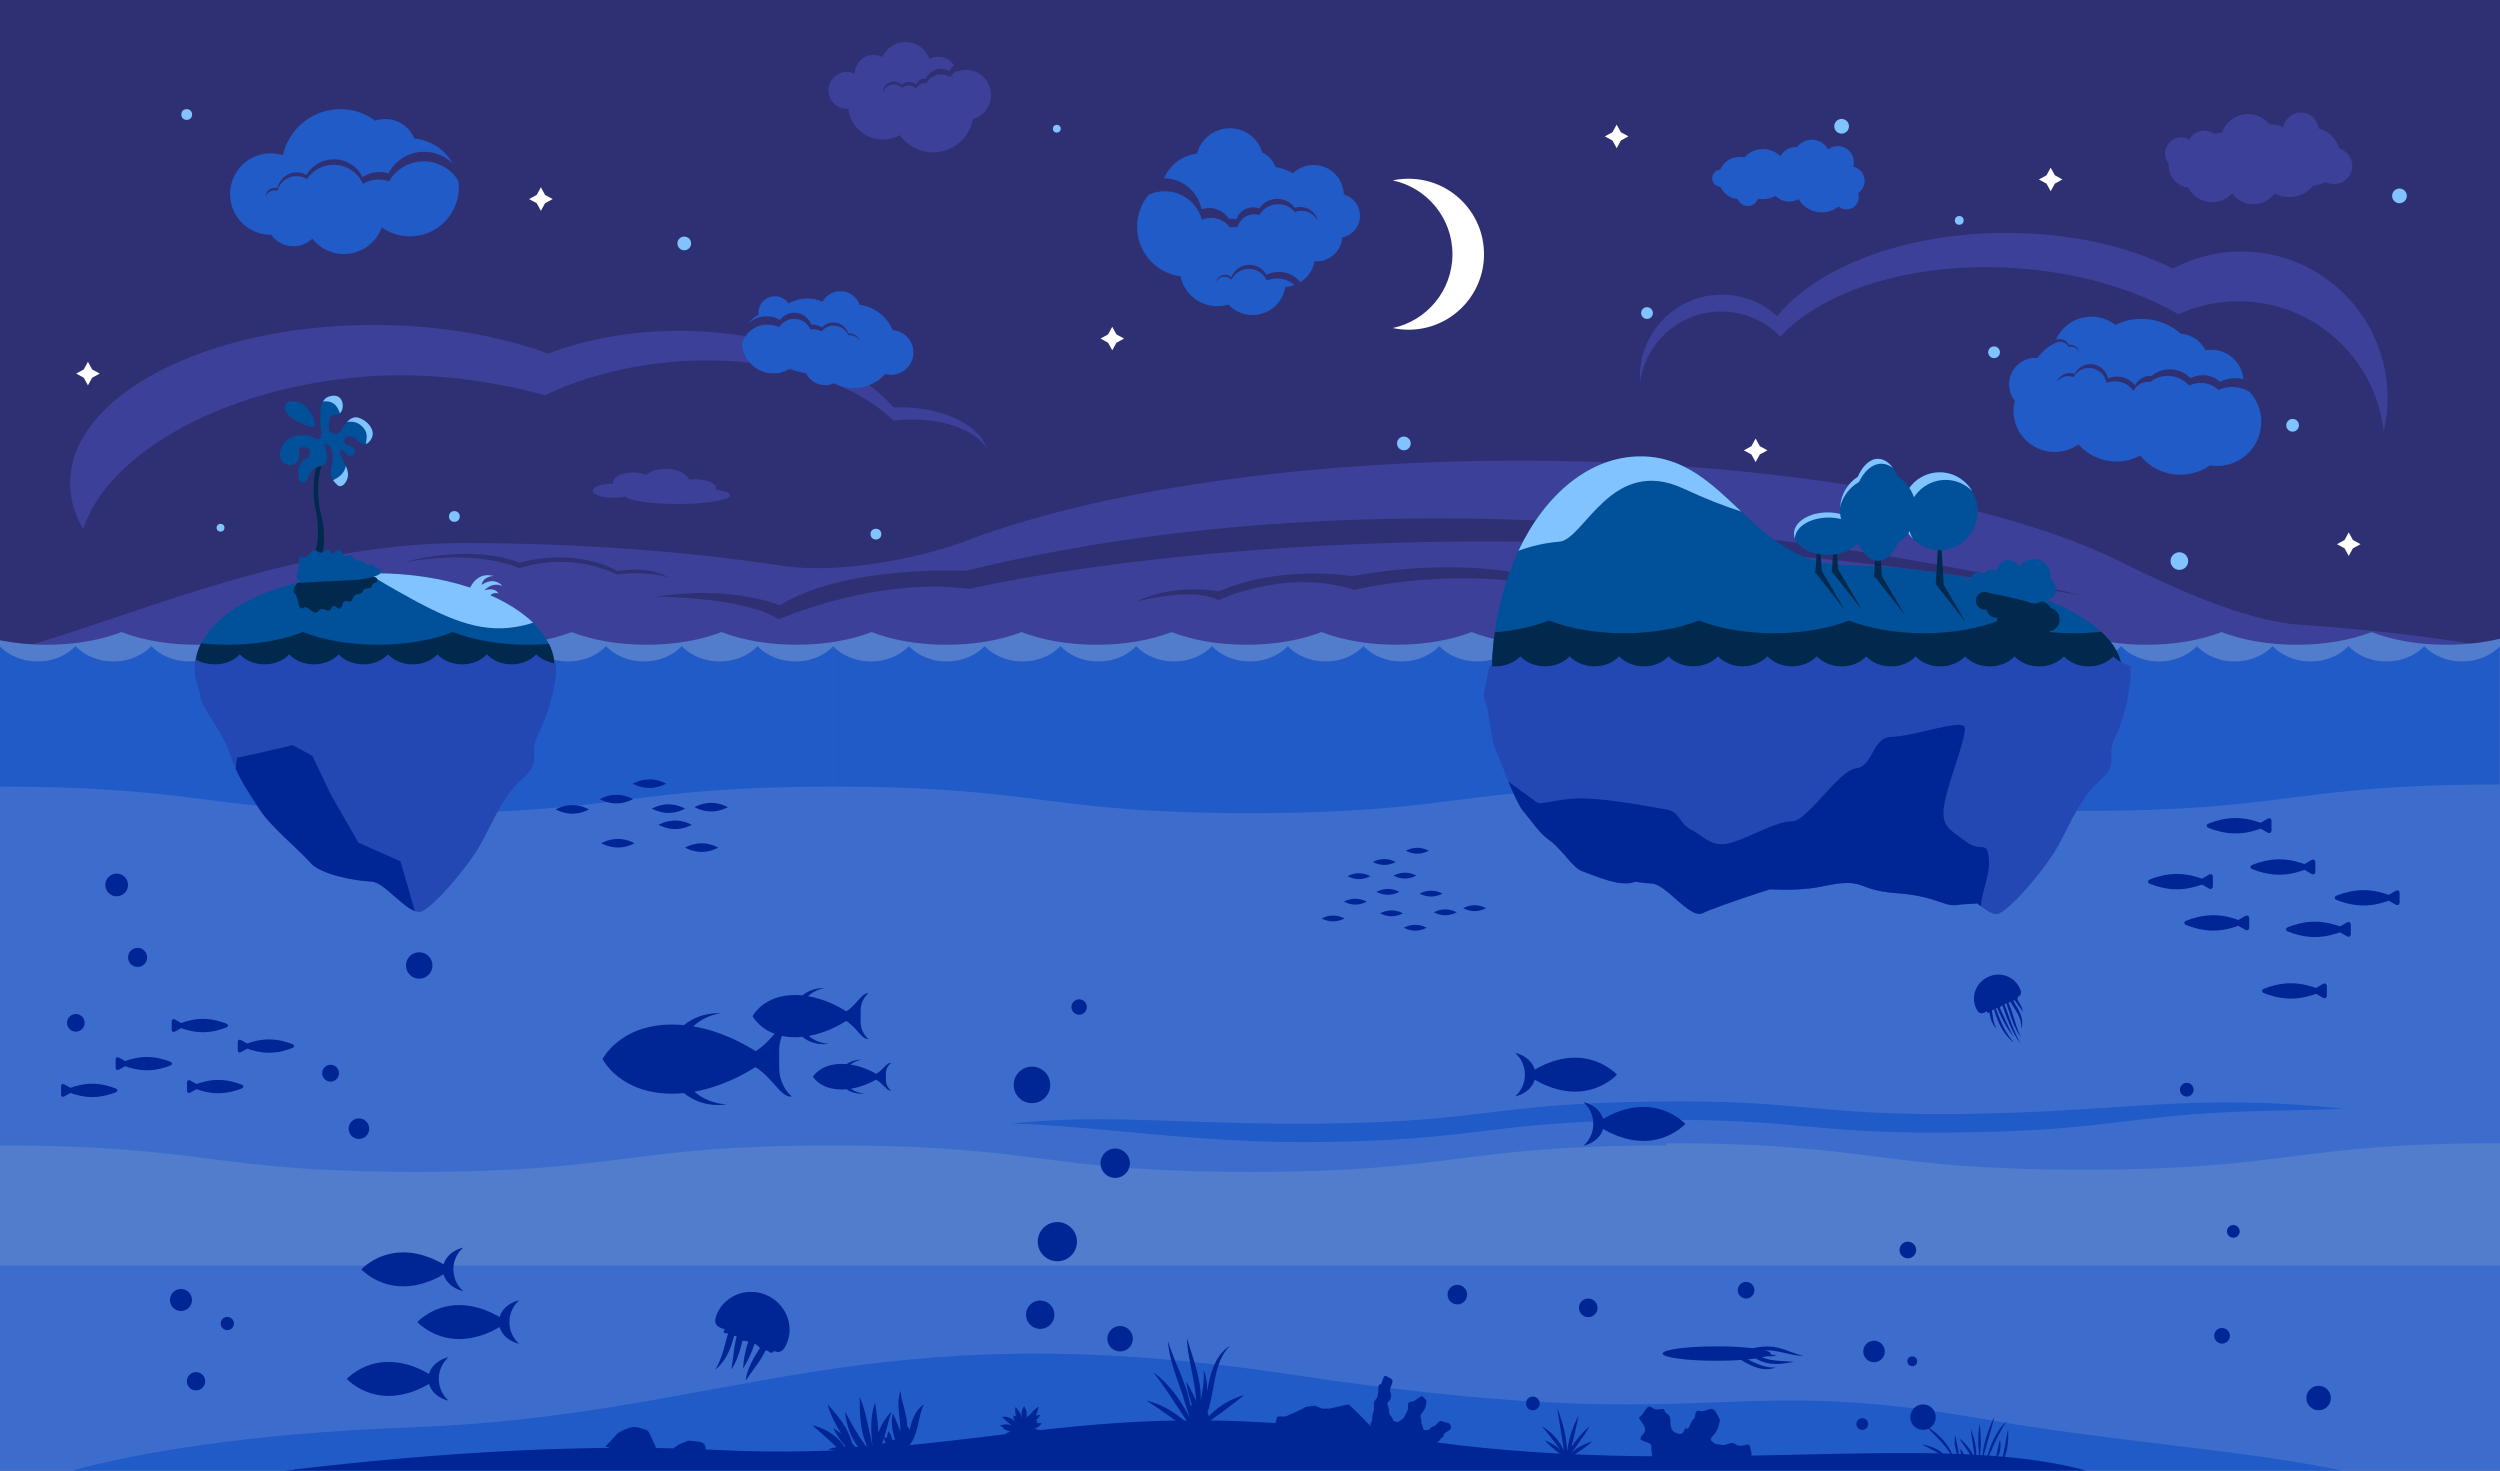 <svg xmlns="http://www.w3.org/2000/svg" viewBox="0 0 5100 3000" xml:space="preserve"><path fill="#2E3073" d="M0 0h5100v3000H0z"/><path fill="#3D4099" d="M4690.7 1274.4c-109.9-7.4-260.8-76.6-359.3-125.9-249.7-124.9-708.1-208.7-1232.2-208.7-457.3 0-864.6 63.7-1126.9 163-103 39-266.1 68.1-375 51.6-195.4-29.7-416.8-46.5-651.4-46.5-362.5 0-693.6 159.6-945.9 225.6v520.4c252.3 66 583.4 106.1 945.9 106.1 457.3 0 864.6-63.7 1126.9-163 103-39 266.1-68.1 375-51.6 104.5 15.9 216.4 28.1 333.9 36 109.9 7.4 260.8 76.6 359.3 125.9 249.7 125 708 208.7 1232.2 208.7 259.1 0 502.2-20.5 711.9-56.3v-739.6c-121.4-20.7-254-36.3-394.4-45.7zm-3431.9-102s-86.7-49-199.9-13c0 0-77.3-40.5-235.8-12 0 0 130.1-40 237.3.5 0 0 105.2-33.5 199.9 17 0 0 59.8-12.5 103.7 13 0 0-45.4-14.5-105.2-5.5zm1504.1 31c-139.6-45-277.2 21-277.2 21-51.8-28-168.5 3-168.5 3 81.8-39 168.5-21 168.5-21 132.6-56 272.2-31 272.2-31C3103 1113 3287 1231 3287 1231c-254-96-524.1-27.6-524.1-27.6zm-785.7-2c-190.1-25.3-388.9 62-388.9 62-72.5-46.7-251.3-46-251.3-46 155.5-24.7 253.3 17.3 253.3 17.3 139.6-84 378.9-70 378.9-70C3061 897 4247 1215 4247 1215c-1324-240-2269.8-13.6-2269.8-13.6zM742 768.4c132.1-10.8 266.5 9.3 369.8 37.9 74.4-35.7 164.7-60.2 263.1-68.3 189.5-15.5 359 34.3 448.2 120.2 4.3-.5 8.7-1 13.2-1.4 80.1-6.5 150.2 17.8 176.4 57.2-15.6-47.3-88.6-83.1-176.4-83.1-4.4 0-8.9.1-13.2.3-82-92.9-246.9-156.3-437-156.3-98.8 0-190.7 17.1-267.8 46.6-100.7-36.9-223.5-58.6-356-58.6-342 0-619.2 144.5-619.2 322.7 0 32.6 9.3 64 26.5 93.7C218.2 929.6 446.2 792.5 742 768.4zm2780-132.6c43.4 2.8 81.9 21.9 109.9 50.9 87.6-94.9 270.3-153.1 477.2-139.9 130 8.3 247 43.3 334.6 94.3 43-19.5 91.2-29.1 141.6-25.9 146.8 9.3 262 123.8 277.5 265.6 5.2-22 7.9-45 7.9-68.6 0-165.2-133.5-299.1-298.1-299.1-50.5 0-98 12.6-139.7 34.8-90.6-45.3-209.6-72.8-339.9-72.8-207.3 0-386 69.6-467.4 169.9-29.8-27.3-69.4-43.9-112.9-43.9-92.5 0-167.5 75.2-167.5 168.1 0 3.6.1 7.2.4 10.8 12-86.1 88.4-149.8 176.4-144.2z"/><path fill="#527CCC" d="M5100 1303c-32.8 7.9-69.8 12.3-109.1 12.3-58.1 0-111.4-9.7-153-25.9-41.6 16.2-94.9 25.9-153 25.9-58.1 0-111.4-9.7-153-25.9-41.6 16.2-94.9 25.9-153 25.9-58.1 0-111.4-9.7-153-25.9-41.6 16.2-94.9 25.9-153 25.9s-111.4-9.7-153-25.9c-41.6 16.2-94.9 25.9-153 25.9-58.1 0-111.4-9.7-153-25.9-41.6 16.2-94.9 25.9-153 25.9s-111.4-9.7-153-25.9c-41.6 16.2-94.9 25.9-153 25.9-58.1 0-111.4-9.7-153-25.9-41.6 16.2-94.9 25.9-153 25.9-58.1 0-111.4-9.7-153-25.9-41.6 16.2-94.9 25.9-153 25.9-58.1 0-111.4-9.7-153-25.9-41.6 16.2-94.9 25.9-153 25.9-58.1 0-111.4-9.7-153-25.9-41.6 16.2-94.9 25.9-153 25.9-58.1 0-111.4-9.7-153-25.9-41.6 16.2-94.9 25.9-153 25.9-58.1 0-111.4-9.7-153-25.9-41.6 16.2-94.9 25.9-153 25.9-58.1 0-111.4-9.7-153-25.9-41.6 16.2-94.9 25.9-153 25.9-58.1 0-111.4-9.7-153-25.9-41.6 16.2-94.9 25.9-153 25.9-58.1 0-111.4-9.7-153-25.9-41.6 16.2-94.9 25.9-153 25.9s-111.4-9.7-153-25.9c-41.6 16.2-94.9 25.9-153 25.9-33.7 0-65.8-3.3-94.9-9.2V3000h5100V1303z"/><path fill="#3D6DCC" d="M0 2581.8h5100V3000H0z"/><path fill="#215BC7" d="M2632.4 2803.8c-875-132-1138.1 84-1792.8 108-340.8 12.5-560.6 52.6-693 88.2H4778c-199.6-42.2-469.7-58.9-738.3-106.2-544.5-96-532.3 42-1407.3-90z"/><path fill="#002696" d="M2869.4 2933.7c-665-104-852.7 52-1411.7 24-303.2-15.2-635.2 13.2-875.6 42.3h3673.7c-314.4-86.1-820.9 22.1-1386.4-66.3z"/><g fill="#215BC7"><path d="M1700 1318.2c-18.1 19-46 31.2-77.3 31.2-31.3 0-59.2-12.2-77.3-31.2-18.1 19-46 31.2-77.3 31.2-31.3 0-59.1-12.2-77.3-31.2-18.1 19-46 31.2-77.3 31.2-31.3 0-59.2-12.2-77.3-31.2-18.1 19-46 31.2-77.3 31.2-31.3 0-59.2-12.2-77.3-31.2-18.1 19-46 31.2-77.3 31.2-31.3 0-59.2-12.2-77.3-31.2-18.1 19-46 31.2-77.3 31.2-31.3 0-59.2-12.2-77.3-31.2-18.1 19-46 31.2-77.3 31.2-31.3 0-59.2-12.2-77.3-31.2-18.1 19-46 31.2-77.3 31.2-31.3 0-59.2-12.2-77.3-31.2-18.1 19-46 31.2-77.3 31.2-31.3 0-59.2-12.2-77.3-31.2-18.1 19-46 31.2-77.3 31.2-31.3 0-59.2-12.2-77.3-31.2-18.1 19-46 31.2-77.3 31.2-31.2 0-59.1-12.2-77.2-31.1v502h1700v-502.1z"/><path d="M3400 1318.2c-18.1 19-46 31.2-77.3 31.2-31.3 0-59.2-12.2-77.3-31.2-18.1 19-46 31.2-77.3 31.2-31.3 0-59.1-12.2-77.3-31.2-18.1 19-46 31.2-77.3 31.2-31.3 0-59.2-12.2-77.3-31.2-18.1 19-46 31.2-77.3 31.2-31.3 0-59.2-12.2-77.3-31.2-18.1 19-46 31.2-77.3 31.2-31.3 0-59.2-12.2-77.3-31.2-18.1 19-46 31.2-77.3 31.2-31.3 0-59.2-12.2-77.3-31.2-18.1 19-46 31.2-77.3 31.2-31.3 0-59.2-12.2-77.3-31.2-18.1 19-46 31.2-77.3 31.2-31.3 0-59.2-12.2-77.3-31.2-18.1 19-46 31.2-77.3 31.2s-59.2-12.2-77.3-31.2c-18.1 19-46 31.2-77.3 31.2s-59.2-12.2-77.3-31.2c-18.1 19-46 31.2-77.3 31.2-31.2 0-59.1-12.2-77.2-31.1v502h1700v-502.1z"/><path d="M5100 1318.2c-18.1 19-46 31.2-77.3 31.2-31.3 0-59.2-12.2-77.3-31.2-18.1 19-46 31.2-77.3 31.2-31.3 0-59.1-12.2-77.3-31.2-18.1 19-46 31.2-77.3 31.2-31.3 0-59.2-12.2-77.3-31.2-18.1 19-46 31.2-77.3 31.2-31.3 0-59.2-12.2-77.3-31.2-18.1 19-46 31.2-77.3 31.2-31.3 0-59.2-12.2-77.3-31.2-18.1 19-46 31.2-77.3 31.2-31.3 0-59.2-12.2-77.3-31.2-18.1 19-46 31.2-77.3 31.2-31.3 0-59.2-12.2-77.3-31.2-18.1 19-46 31.2-77.3 31.2-31.3 0-59.2-12.2-77.3-31.2-18.1 19-46 31.2-77.3 31.2s-59.2-12.2-77.3-31.2c-18.1 19-46 31.2-77.3 31.2-31.3 0-59.2-12.2-77.3-31.2-18.1 19-46 31.2-77.3 31.2-31.2 0-59.1-12.2-77.2-31.1v502h1700v-502.1z"/></g><path d="M1700 1604.8c-425 0-425 54-850 54s-425-54-850-54v731.9c425 0 425 54 850 54s425-54 850-54v-731.9zm1700 0c-425 0-425 54-850 54s-425-54-850-54v731.9c425 0 425 54 850 54s425-54 850-54v-731.9zm1700-4.5c-425 0-425 54-850 54s-425-54-850-54v731.9c425 0 425 54 850 54s425-54 850-54v-731.9z" fill="#3D6DCC"/><path fill="#215BC7" d="M2698.1 2329.8c327.6-5 327.1-39.8 654.7-44.7 327.6-5 328.1 29.9 655.7 24.9s327.1-39.8 654.7-44.7c44.9-.7 83.6-2 118-3.6-311.3-32.2-441 5.6-761.9 10.5-327.6 5-328.1-29.9-655.7-24.9s-327.1 39.8-654.7 44.7c-274.6 4.2-448.2-21.7-646 .2 173.4 4 382.9 41.4 635.2 37.6z"/><path fill="#005199" d="M3764 1153c-192.4-3.9-241.9-222-417-222-167.9 0-304 201.5-304 450s152.1 376 320 376c119.2 0 206.3-27.5 256.1-175.2 46.2 4.7 94.8 7.2 144.9 7.2 312 0 565-97.6 565-218s-253-211.7-565-218z"/><path fill="#00294D" d="M3363 1757c119.2 0 206.3-27.5 256.1-175.2 46.2 4.7 94.8 7.2 144.9 7.2 312 0 565-97.6 565-218 0-29.4-15.1-57.1-42.5-82.3-17.8 2-36.5 3.1-55.6 3.1-58.1 0-111.4-9.7-153-25.9-41.6 16.2-94.9 25.9-153 25.9s-111.4-9.7-153-25.9c-41.6 16.2-94.9 25.9-153 25.9-58.1 0-111.4-9.7-153-25.9-41.6 16.2-94.9 25.9-153 25.9s-111.4-9.7-153-25.9c-31.2 12.1-69.1 20.7-110.6 24.1-4.1 29.4-6.2 59.8-6.2 91-.1 248.5 152 376 319.9 376z"/><path fill="#80C3FF" d="M3347 931c-103.2 0-194.4 76.2-249.4 192.6 25.6-9.5 55-16.4 83.4-18.6 51-4 106-177 254-108 44.4 20.7 84.5 36.4 117 46.4-59.4-56-115.9-112.4-205-112.4z"/><path d="M4181.5 1287.7c-.4 1.8-1 3.7-1.8 5.5-7.4 17.5-27.7 25.8-45.2 18.3-11.6-4.9-19.1-15.4-20.7-27-6.5 6.6-16.6 9-25.7 5.2-11.6-4.9-17.2-18.2-12.6-29.9-3.6.6-7.3.3-10.9-1.2-6.5-2.8-10.7-8.6-11.7-15.2-3.6.8-7.4.5-11.1-1-9.3-3.9-13.6-14.6-9.7-23.9 3.9-9.3 14.6-13.6 23.9-9.7.7.3 1.3.6 1.9 1 16.5 3.3 60.5 11.9 99.8 17.2 4.4-.6 9-.1 13.3 1.8 5.6 2.4 10 6.6 12.6 11.6 1.1.3 2.2.7 3.3 1.1 12.3 5.2 18.1 19.5 12.9 31.8-3.2 7.9-10.4 13.1-18.3 14.4zm-418-43.2-30.7-39.2-30.8-39.1 5.5-3.8 5.5-3.7 25.2 42.9zm35.5.5-30.7-39.2-30.8-39.1 5.5-3.8 5.5-3.7 25.2 42.9zm86.5 9-30.7-39.2-30.8-39.1 5.5-3.8 5.5-3.7 25.2 42.9zm125 16-30.7-39.2-30.8-39.1 5.5-3.8 5.5-3.7 25.2 42.9z" fill="#00294D"/><path fill="#005199" d="M4182.5 1180.7c.3-1.9.5-3.8.5-5.7 0-19.1-15.4-34.5-34.5-34.5-12.6 0-23.6 6.7-29.6 16.8-3.4-8.6-11.8-14.8-21.7-14.8-12.6 0-22.9 10.1-23.2 22.6-3-2-6.6-3.1-10.5-3.1-7.1 0-13.2 3.8-16.7 9.4-3-2.1-6.6-3.4-10.6-3.4-10.1 0-18.3 8.2-18.3 18.3s8.2 18.3 18.3 18.3c.7 0 1.4-.1 2.1-.1 16.5 3.4 60.3 12.7 98.6 23.1 3.8 2.2 8.2 3.5 13 3.5 6.1 0 11.7-2.2 16.1-5.7 1.1.2 2.3.2 3.5.2 13.4 0 24.3-10.9 24.3-24.3 0-8.7-4.5-16.3-11.3-20.6z"/><path fill="#00294D" d="m3710 1068.3 3.3 49.6 3.3 49.7h-13.2l3.3-49.7zm33.5 0 3.3 49.6 3.3 49.7h-13.2l3.3-49.7z"/><ellipse fill="#005199" cx="3728.2" cy="1088.7" rx="68.5" ry="43.3"/><path fill="#80C3FF" d="M3730.2 1055.8c32.2 0 59.1 14 66.5 32.9v-.1c0-23.9-30.7-43.3-68.5-43.3s-68.5 19.4-68.5 43.3c0 3.6.7 7.1 2 10.4 0-23.8 30.7-43.2 68.5-43.2z"/><path fill="#00294D" d="m3957 1056.3 4.1 67.6 4 67.7h-16.2l4-67.7z"/><ellipse fill="#005199" cx="3957" cy="1043" rx="77.5" ry="79.5"/><path fill="#80C3FF" d="M3891.5 1058.5c0-43.9 34.7-79.5 77.5-79.5 21.1 0 40.3 8.7 54.3 22.8-13.6-22.9-38.2-38.3-66.3-38.3-42.8 0-77.5 35.6-77.5 79.5 0 22.2 8.9 42.3 23.2 56.7-7.1-12-11.2-26.1-11.2-41.2z"/><path fill="#00294D" d="m3831 1041.8 4.1 67.6 4 67.7h-16.2l4-67.7z"/><path fill="#005199" d="M3908.5 1040c0-28.4-14.5-53.3-36.4-67.4-9.9-22.4-24.7-36.6-41.1-36.6s-31.2 14.2-41.1 36.6c-21.8 14.1-36.4 39-36.4 67.4s14.5 53.3 36.4 67.4c9.9 22.4 24.7 36.6 41.1 36.6s31.2-14.2 41.1-36.6c21.9-14.1 36.4-39 36.4-67.4z"/><path fill="#80C3FF" d="M3792.4 983.1c11-22.7 27.4-37.1 45.6-37.1 8.5 0 16.6 3.1 23.9 8.7-8.8-11.8-19.4-18.7-30.9-18.7-16.5 0-31.2 14.2-41.1 36.6-20.7 13.3-34.8 36.4-36.2 63 4.6-22.1 18.9-40.9 38.7-52.5z"/><path fill="#2448B3" d="M4346.2 1357.9c-14-2.9-26.3-9.6-35-18.8-11.8 12.4-30 20.4-50.4 20.4s-38.6-8-50.4-20.4c-11.8 12.4-30 20.4-50.4 20.4s-38.6-8-50.4-20.4c-11.8 12.4-30 20.4-50.4 20.4s-38.6-8-50.4-20.4c-11.8 12.4-30 20.4-50.4 20.4s-38.6-8-50.4-20.4c-11.8 12.4-30 20.4-50.4 20.4s-38.6-8-50.4-20.4c-11.8 12.4-30 20.4-50.4 20.4-5.4 0-10.6-.6-15.5-1.6v-.2c-14-2.9-26.3-9.6-35-18.8-11.8 12.4-30 20.4-50.4 20.4s-38.6-8-50.4-20.4c-11.8 12.4-30 20.4-50.4 20.4s-38.6-8-50.4-20.4c-11.8 12.4-30 20.4-50.4 20.4s-38.6-8-50.4-20.4c-11.8 12.4-30 20.4-50.4 20.4s-38.6-8-50.4-20.4c-11.8 12.4-30 20.4-50.4 20.4s-38.6-8-50.4-20.4c-11.8 12.4-30 20.4-50.4 20.4s-38.6-8-50.4-20.4c-11.8 12.4-30 20.4-50.4 20.4-4.2 0-8.2-.3-12.2-1-5.5 22.6-11.8 51.3-11.8 63.2 0 3.5 2.5 11.3 6.9 22l11.6 70.5s45 120 61 139 35 48 56 62 47 56 65 62 63 27 93 25c5.6-.4 10.9-1.5 16.2-3.2 13.2 2.1 25.1 3.3 33.6 3.7 30 1.3 78.3 74.4 104.4 60 10.4-5.7 68.5-26.7 136-48.2 35.1 1.5 72.6 1.4 108.9-6.3 89-19 65 8 149 14s97 29 126 24c10.8-1.9 24.5-1.4 39.5-3.1 17.3 14.8 33.9 26.5 45.8 19.9 26.1-14.4 78.3-74.4 108.3-120.1 30-45.7 48.3-108.3 94-148.8 45.7-40.5 10.4-48.3 33.9-92.7 17.2-33.6 33.5-102.9 30-143.3z"/><path fill="#002696" d="M4057.5 1755.1c-3-45-15-13.5-48-39s-52.5-30-42-81 45-133.5 40.5-151.5-108 19.5-148.5 19.5-37.5 60-73.5 64.5-99 108-130.5 108-75 27-118.5 42-58.5-10.5-85.5-24-24-37.5-51-42-100.5-19.5-160.5-22.5-94.5 15-105 7.5c-6.2-4.4-34.8-25.5-58.2-42.4 11.2 26.4 22.6 51.1 29.1 58.8 16 19 35 48 56 62s47 56 65 62 63 27 93 25c5.6-.4 10.9-1.5 16.2-3.2 13.2 2.1 25.1 3.3 33.6 3.7 30 1.3 78.3 74.4 104.4 60 10.4-5.7 68.5-26.7 136-48.2 35.1 1.5 72.6 1.4 108.9-6.3 89-19 65 8 149 14s97 29 126 24c10.8-1.9 24.5-1.4 39.5-3.1 2.4 2.1 4.9 4.1 7.3 6 2.4-29.9 18.7-64.7 16.7-93.8z"/><ellipse fill="#005199" cx="764.8" cy="1361.9" rx="366.7" ry="192.4"/><g fill="#80C3FF"><path d="M954.8 1210.6s10.6-46.5 52.4-35.6c0 0-21.3-.1-24.8 18.3 0 0 24.3-19 42.8 2.6 0 0-17.4-11.2-37.4 8.5 0 0 22-7.5 28.8 6.2 0 0-14.7-4.4-17.7 8.2-2.4 9.9-44.1-8.2-44.1-8.2z"/><path d="M764.8 1169.4c-4.5 0-9 0-13.4.1 11.3 8.2 30.5 19.9 61.6 37.4 96.7 54.7 163.3 84.7 239.3 72 13.3-2.2 25.1-5.1 35.2-8.6-62-60-183.3-100.9-322.7-100.9z"/></g><path fill="#00294D" d="M764.8 1554.3c202.5 0 366.7-86.2 366.7-192.4 0-16.7-4.1-32.9-11.7-48.4-13.9 1.2-28.3 1.8-43 1.8-58.1 0-111.4-9.7-153-25.9-41.6 16.2-94.9 25.9-153 25.9-58.1 0-111.4-9.7-153-25.9-41.6 16.2-94.9 25.9-153 25.9-18.7 0-37-1-54.5-2.9-8 15.8-12.2 32.4-12.2 49.5 0 106.2 164.2 192.4 366.7 192.4zM649 1000.9c0-47 11.3-48.4 12-92.5h-6.4c-3 37.3-13.2 40.8-14.7 85.1-1.7 48.4 10.3 48.8 8.7 97.3-1.7 48.4-22 49.5-15.3 97.5.6 4.1 1.3 7.9 2 11.5h14.5c-.3-1.3-.5-2.6-.7-3.9-8.3-47.7 11.9-49.5 11.9-98 0-48.6-12-48.6-12-97z"/><g fill="#005199"><path d="M665.7 921.3c3.5 8.7 2.7 27.4-13 29.8-15.7 2.4-21.3 12.8-24 22.9-2.7 10.1-17 17.3-19.4-1.3-2.4-18.6 1.6-30.1 13.3-35.4 11.7-5.3 13.8-21 3.2-24.2-10.7-3.2-17.6 1.3-16.2 9.9s-.5 23.2-12.5 25.3c-12 2.1-27.2-3.7-25.8-24.2 1.3-20.5 21-32.8 33.3-35.2 12.3-2.4 26.4-1.9 35.7 4 9.3 5.9 17.8 3.7 15.4-12.8-2.4-16.5-8-62.6 14.1-70.6 22.1-8 29.6 6.7 29.6 17.8 0 11.2-5.1 19.2-16.5 19.4-11.5.3-11.5 10.4-11.5 15.2 0 4.8-3.2 16 3.7 20s14.4 6.4 21.6-4.8c7.2-11.2 17.8-29.8 34.6-25 16.8 4.8 36.5 25 26.4 42.9-10.1 17.8-21.6 11.7-29.6 2.1s-21-7.7-24.2-2.7c-3.2 5.1-2.4 12.8 8.8 14.9 11.2 2.1 16.2 16.5 6.1 19.4-10.1 2.9-11.2-2.7-16.5-8-5.3-5.3-11.2-1.9-8.8 5.1s17.3 28.8 16.5 43.1c-.8 14.4-13 28.5-21.6 20.5-8.5-8-17.6-16.8-12.5-38.1 5.1-21.3 3.5-32.8-4.5-41.8-8.1-9-11.3-2-5.7 11.8z"/><path d="M627.1 833.2c7 7.7 17.6 26.9 14.6 34.1-2.9 7.2-6.1 4.5-25-3.2s-38.6-20.5-35.4-35.7c3.2-15.2 30.1-12.6 45.8 4.8z"/></g><path d="M731.2 852.1c-9.7-2.8-17.4 2.3-23.5 9.2 9.6-2.6 20.7-.5 29.3 7 13.3 11.7 11.8 21.7 9.4 37.5 3.8-1.2 7.6-4.5 11.2-10.9 10.1-17.8-9.6-38-26.4-42.8zm-25.7 98.3c-2.3 15.8-16.5 24.8-26.1 29.2 2.6 3.8 5.8 6.9 9 9.9 8.5 8 20.8-6.1 21.6-20.5.2-5.5-1.8-12.1-4.5-18.6zm-12.3-107.2c4.1-3.4 6-9 6-15.9 0-11.2-7.5-25.8-29.6-17.8-4.7 1.7-8.1 5.1-10.6 9.6 21.9-3.1 30.7 11.7 34.2 24.1z" fill="#80C3FF"/><path fill="#00294D" d="M606.8 1189.4s-13.7 13-5.1 21.5c8.5 8.6 5.1 36.9 16.6 29.2s20.3 19.1 31.5 6.3c11.1-12.8 20.1 9 26.4-5.9 6.3-14.8 15.9 14 21.9-5.9 5.9-19.9 15.3 2.4 21.2-13 5.9-15.4 17.8-5.9 21-15.6 3.2-9.7 17.3-1.4 18.4-10.9 1.1-9.4 14.1-2.8 10.9-13.8-3.2-11-54.3-6.6-55.8-6.3-1.6.5-107 14.4-107 14.4z"/><path fill="#005199" d="M615.3 1188.5s-15.8-10.3-8.9-20.3-1.6-37.2 11.1-31.7c12.7 5.5 16.6-22.4 29.8-11.9 13.2 10.6 18.1-12.4 27 1 8.9 13.5 13.2-16.6 22.6 1.9 9.4 18.5 14.7-5.1 23.2 9 8.6 14.1 18.6 2.6 23.5 11.6 4.9 9 17.3-1.7 20.1 7.4 2.8 9.1 14.4.3 13.2 11.6-1.2 11.4-52.2 16.2-53.8 16.2-1.6 0-107.8 5.2-107.8 5.2z"/><path fill="#2448B3" d="M1094 1334.9c-11.8 12.4-30 20.4-50.4 20.4s-38.6-8-50.4-20.4c-11.8 12.4-30 20.4-50.4 20.4s-38.6-8-50.4-20.4c-11.8 12.4-30 20.4-50.4 20.4s-38.6-8-50.4-20.4c-11.8 12.4-30 20.4-50.4 20.4s-38.6-8-50.4-20.4c-11.8 12.4-30 20.4-50.4 20.4s-38.6-8-50.4-20.4c-11.8 12.4-30 20.4-50.4 20.4s-38.6-8-50.4-20.4c-11.8 12.4-30 20.4-50.4 20.4-19.7 0-36.3-6.6-39.5-11.2-2.1 8.9-2 17.7-2 27.5 0 14.8 11.3 41.6 11.3 48.8 0 20.9 44 68.9 59.7 115.9 15.7 47 37.8 78.3 61.3 114.8s80.9 82.2 103.1 108.3c22.2 26.1 95.3 37.8 125.3 39.1 30 1.3 78.3 74.4 104.4 60 26.1-14.4 78.3-74.4 108.3-120.1 30-45.7 48.3-108.3 94-148.8 45.7-40.5 10.4-48.3 33.9-92.7 17.9-33.8 38.9-102.3 35.4-142.7-14.4-2.8-31.3-10.1-40-19.3z"/><path fill="#002696" d="m817 1757-86-38-56-98s-17.1-35.4-37.5-78.8L597 1520l-68 16-45.5 9.8-2.7 22.9c14 30.4 30.9 54.9 48.5 82.3 23.5 36.5 80.9 82.2 103.1 108.3 22.2 26.1 95.3 37.8 125.3 39.1 24.7 1.1 61.7 50.6 88.6 60.3L817 1757z"/><circle fill="#002696" cx="2285" cy="2731" r="26"/><circle fill="#002696" cx="2122" cy="2682" r="29"/><circle fill="#002696" cx="2157" cy="2533" r="40"/><circle fill="#002696" cx="2275" cy="2373" r="30"/><circle fill="#002696" cx="2105.2" cy="2213.2" r="37.3"/><circle fill="#002696" cx="3923" cy="2891" r="26"/><circle fill="#002696" cx="3799" cy="2905" r="12"/><circle fill="#002696" cx="3823" cy="2757" r="22"/><circle fill="#002696" cx="3901" cy="2777" r="10"/><circle fill="#002696" cx="3892" cy="2550" r="17"/><circle fill="#002696" cx="3562" cy="2632" r="17"/><circle fill="#002696" cx="3127" cy="2863" r="14"/><circle fill="#002696" cx="2973" cy="2641" r="20"/><circle fill="#002696" cx="3240" cy="2668" r="19"/><circle fill="#002696" cx="4730" cy="2852" r="25"/><circle fill="#002696" cx="4533" cy="2725" r="16"/><circle fill="#002696" cx="4556" cy="2512" r="13"/><circle fill="#002696" cx="4461" cy="2223" r="14"/><circle fill="#002696" cx="2201.4" cy="2054.3" r="15.7"/><circle fill="#002696" cx="399.9" cy="2817.8" r="18.7"/><circle fill="#002696" cx="463.7" cy="2700" r="13.5"/><circle fill="#002696" cx="369.2" cy="2652" r="22.5"/><circle fill="#002696" cx="732.2" cy="2302.5" r="21"/><circle fill="#002696" cx="674.4" cy="2189.3" r="17.2"/><circle fill="#002696" cx="855.2" cy="1969.6" r="27"/><circle fill="#002696" cx="238" cy="1805.3" r="23.2"/><circle fill="#002696" cx="280.7" cy="1953.1" r="19.5"/><circle fill="#002696" cx="154.7" cy="2086.6" r="18"/><g fill="#002696"><path d="M4495.5 1803.1c-11.5 4.6-31.7 11.1-54.7 11.1s-43.2-6.5-54.7-11.1c-5.7-2.3-5.7-6.9 0-9.2 11.5-4.6 31.7-11.1 54.7-11.1s43.2 6.5 54.7 11.1c5.8 2.2 5.8 6.9 0 9.2z"/><path d="m4489.7 1793.8 8.2-4.7s3.7-2.1 8.2-4.7c4.5-2.6 8.2-.5 8.2 4.7v18.6c0 5.1-3.7 7.2-8.2 4.7l-8.2-4.7s-3.7-2.1-8.2-4.7c-4.6-2.5-4.6-6.6 0-9.2zm80 93.5c-11.5 4.6-31.7 11.1-54.7 11.1s-43.2-6.5-54.7-11.1c-5.7-2.3-5.7-6.9 0-9.2 11.5-4.6 31.7-11.1 54.7-11.1s43.2 6.5 54.7 11.1c5.7 2.3 5.7 6.9 0 9.2z"/><path d="m4563.8 1878.1 8.2-4.7s3.7-2.1 8.2-4.7c4.5-2.6 8.2-.5 8.2 4.7v18.6c0 5.1-3.7 7.2-8.2 4.7l-8.2-4.7s-3.7-2.1-8.2-4.7c-4.5-2.5-4.5-6.7 0-9.2zm140.7-104.8c-11.5 4.6-31.7 11.1-54.7 11.1-23 0-43.2-6.5-54.7-11.1-5.7-2.3-5.7-6.9 0-9.2 11.5-4.6 31.7-11.1 54.7-11.1 23 0 43.2 6.5 54.7 11.1 5.8 2.3 5.8 6.9 0 9.2z"/><path d="m4698.7 1764 8.2-4.7s3.7-2.1 8.2-4.7c4.5-2.6 8.2-.5 8.2 4.7v18.6c0 5.1-3.7 7.2-8.2 4.7l-8.2-4.7s-3.7-2.1-8.2-4.7c-4.6-2.4-4.6-6.6 0-9.2zm-83.5-74.9c-11.5 4.6-31.7 11.1-54.7 11.1-23 0-43.2-6.5-54.7-11.1-5.7-2.3-5.7-6.9 0-9.2 11.5-4.6 31.7-11.1 54.7-11.1 23 0 43.2 6.5 54.7 11.1 5.7 2.2 5.7 6.8 0 9.2z"/><path d="m4609.3 1679.8 8.2-4.7s3.7-2.1 8.2-4.7c4.5-2.6 8.2-.5 8.2 4.7v18.6c0 5.1-3.7 7.2-8.2 4.7l-8.2-4.7s-3.7-2.1-8.2-4.7c-4.5-2.5-4.5-6.6 0-9.2zm167.7 220.7c-11.5 4.6-31.7 11.1-54.7 11.1-23 0-43.2-6.5-54.7-11.1-5.7-2.3-5.7-6.9 0-9.2 11.5-4.6 31.7-11.1 54.7-11.1 23 0 43.2 6.5 54.7 11.1 5.7 2.3 5.7 6.9 0 9.2z"/><path d="m4771.1 1891.3 8.2-4.7s3.7-2.1 8.2-4.7c4.5-2.6 8.2-.5 8.2 4.7v18.6c0 5.1-3.7 7.2-8.2 4.7l-8.2-4.7s-3.7-2.1-8.2-4.7c-4.5-2.5-4.5-6.7 0-9.2zm-43 134.8c-11.5 4.6-31.7 11.1-54.7 11.1-23 0-43.2-6.5-54.7-11.1-5.7-2.3-5.7-6.9 0-9.2 11.5-4.6 31.7-11.1 54.7-11.1 23 0 43.2 6.5 54.7 11.1 5.8 2.3 5.8 6.9 0 9.2z"/><path d="m4722.2 2016.8 8.2-4.7s3.7-2.1 8.2-4.7c4.5-2.6 8.2-.5 8.2 4.7v18.6c0 5.1-3.7 7.2-8.2 4.7l-8.2-4.7s-3.7-2.1-8.2-4.7c-4.5-2.4-4.5-6.6 0-9.2zm154.2-180.7c-11.5 4.6-31.7 11.1-54.7 11.1-23 0-43.2-6.5-54.7-11.1-5.7-2.3-5.7-6.9 0-9.2 11.5-4.6 31.7-11.1 54.7-11.1 23 0 43.2 6.5 54.7 11.1 5.8 2.3 5.8 6.9 0 9.2z"/><path d="m4870.6 1826.8 8.2-4.7s3.7-2.1 8.2-4.7c4.5-2.6 8.2-.5 8.2 4.7v18.6c0 5.1-3.7 7.2-8.2 4.7l-8.2-4.7s-3.7-2.1-8.2-4.7c-4.6-2.4-4.6-6.6 0-9.2z"/></g><path d="M596.3 2130c-10-4-27.5-9.6-47.5-9.6-18.1 0-34.1 4.6-44.4 8.4l-5.1-2.9s-3.2-1.8-7.2-4c-3.9-2.2-7.1-.4-7.1 4v16.2c0 4.5 3.2 6.3 7.1 4l7.2-4s2.2-1.2 5.1-2.9c10.3 3.9 26.4 8.4 44.4 8.4 20 0 37.5-5.6 47.5-9.6 4.9-1.9 4.9-6 0-8zm-182.4-24.3c20 0 37.5-5.6 47.5-9.6 5-2 5-6 0-8-10-4-27.5-9.6-47.5-9.6-18.1 0-34.1 4.6-44.4 8.4l-5.1-2.9s-3.2-1.8-7.1-4c-3.9-2.2-7.1-.4-7.1 4v16.2c0 4.5 3.2 6.3 7.1 4l7.1-4s2.2-1.2 5.1-2.9c10.3 3.8 26.3 8.4 44.4 8.4zm78.9 106.9c-10-4-27.5-9.6-47.5-9.6-18.1 0-34.1 4.6-44.4 8.4l-5.1-2.9s-3.2-1.8-7.2-4c-3.9-2.2-7.1-.4-7.1 4v16.2c0 4.5 3.2 6.3 7.1 4l7.2-4s2.2-1.2 5.1-2.9c10.3 3.9 26.4 8.4 44.4 8.4 20 0 37.5-5.6 47.5-9.6 5-2 5-6 0-8zm-145.6-46.8c-10-4-27.5-9.6-47.5-9.6-18.1 0-34.1 4.6-44.4 8.4l-5.1-2.9s-3.2-1.8-7.2-4c-3.9-2.2-7.1-.4-7.1 4v16.2c0 4.5 3.2 6.3 7.1 4l7.2-4s2.2-1.2 5.1-2.9c10.3 3.9 26.4 8.4 44.4 8.4 20 0 37.5-5.6 47.5-9.6 5-2 5-6 0-8zm-111.5 54.6c-10-4-27.5-9.6-47.5-9.6-18.1 0-34.1 4.6-44.4 8.4l-5.1-2.9s-3.2-1.8-7.1-4c-3.9-2.2-7.1-.4-7.1 4v16.2c0 4.5 3.2 6.3 7.1 4l7.1-4s2.2-1.2 5.1-2.9c10.3 3.9 26.4 8.4 44.4 8.4 20 0 37.5-5.6 47.5-9.6 5-2 5-6 0-8z" fill="#002696"/><g fill="#002696"><path d="M3115.3 2192.3s43.8 34.7 97.8 34.7 85.5-34.7 85.5-34.7-31.4-34.7-85.5-34.7c-54 0-97.8 34.7-97.8 34.7z"/><path d="M3110.8 2192.3c0-17.8-7.8-33.7-20-44.4 23.9 5.5 41.4 23.3 41.4 44.4s-17.5 38.9-41.4 44.4c12.2-10.7 20-26.6 20-44.4zm144 100.5s43.8 34.7 97.8 34.7 85.5-34.7 85.5-34.7-31.4-34.7-85.5-34.7c-54 0-97.8 34.7-97.8 34.7z"/><path d="M3250.3 2292.8c0-17.8-7.8-33.7-20-44.4 23.9 5.5 41.4 23.3 41.4 44.4s-17.5 38.9-41.4 44.4c12.2-10.7 20-26.6 20-44.4z"/></g><g fill="#002696"><path d="M920.4 2589.5s-43.8 34.7-97.8 34.7-85.5-34.7-85.5-34.7 31.4-34.7 85.5-34.7c54 0 97.8 34.7 97.8 34.7z"/><path d="M924.9 2589.5c0-17.8 7.8-33.7 20-44.4-23.9 5.5-41.4 23.3-41.4 44.4s17.5 38.9 41.4 44.4c-12.2-10.7-20-26.6-20-44.4zm109.7 107.5s-43.8 34.7-97.8 34.7-85.5-34.7-85.5-34.7 31.4-34.7 85.5-34.7c54 0 97.8 34.7 97.8 34.7z"/><path d="M1039.2 2697c0-17.8 7.8-33.7 20-44.4-23.9 5.5-41.4 23.3-41.4 44.4s17.5 38.9 41.4 44.4c-12.3-10.7-20-26.6-20-44.4zm-148.6 116s-43.8 34.7-97.8 34.7-85.5-34.7-85.5-34.7 31.4-34.7 85.5-34.7c54 0 97.8 34.7 97.8 34.7z"/><path d="M895.2 2813c0-17.8 7.8-33.7 20-44.4-23.9 5.5-41.4 23.3-41.4 44.4s17.5 38.9 41.4 44.4c-12.3-10.7-20-26.6-20-44.4z"/></g><path d="M1397.8 1649.6s-15.2 8.8-34 8.8-34-8.8-34-8.8 15.2-8.8 34-8.8 34 8.8 34 8.8zm67.5 79.5s-15.2 8.8-34 8.8-34-8.8-34-8.8 15.2-8.8 34-8.8 34 8.8 34 8.8zm19.5-82.5s-15.2 8.8-34 8.8-34-8.8-34-8.8 15.2-8.8 34-8.8 34 8.8 34 8.8zm-73.5 36s-15.2 8.8-34 8.8-34-8.8-34-8.8 15.2-8.8 34-8.8 34 8.8 34 8.8zm-119.8-52.4s-15.2 8.8-34 8.8-34-8.8-34-8.8 15.2-8.8 34-8.8c18.8-.1 34 8.8 34 8.8zm67.5-31.5s-15.2 8.8-34 8.8-34-8.8-34-8.8 15.2-8.8 34-8.8c18.8-.1 34 8.8 34 8.8zm-64.5 121.5s-15.2 8.8-34 8.8-34-8.8-34-8.8 15.2-8.8 34-8.8c18.8-.1 34 8.8 34 8.8zm-93-69s-15.2 8.8-34 8.8-34-8.8-34-8.8 15.2-8.8 34-8.8c18.8-.1 34 8.8 34 8.8zm1653.1 168.2s-10.4 6-23.3 6-23.3-6-23.3-6 10.4-6 23.3-6c12.8-.1 23.3 6 23.3 6zm-59.1-32s-10.4 6-23.3 6-23.3-6-23.3-6 10.4-6 23.3-6c12.8 0 23.3 6 23.3 6zm119.1-51.9s-10.4 6-23.3 6-23.3-6-23.3-6 10.4-6 23.3-6 23.3 6 23.3 6zm117 117.2s-10.4 6-23.3 6-23.3-6-23.3-6 10.4-6 23.3-6c12.9-.1 23.3 6 23.3 6zm-59.8 8.4s-10.4 6-23.3 6-23.3-6-23.3-6 10.4-6 23.3-6 23.3 6 23.3 6zm-29.2-38.1s-10.4 6-23.3 6-23.3-6-23.3-6 10.4-6 23.3-6 23.3 6 23.3 6zm-199.8 50.7s-10.4 6-23.3 6-23.3-6-23.3-6 10.4-6 23.3-6c12.8-.1 23.3 6 23.3 6zm146.7-87.4s-10.4 6-23.3 6-23.3-6-23.3-6 10.4-6 23.3-6c12.8-.1 23.3 6 23.3 6zm-42.2-27.8s-10.4 6-23.3 6-23.3-6-23.3-6 10.4-6 23.3-6c12.8-.1 23.3 6 23.3 6zm14.8 104.7s-10.4 6-23.3 6-23.3-6-23.3-6 10.4-6 23.3-6c12.9-.1 23.3 6 23.3 6zm-73.9-23.8s-10.4 6-23.3 6-23.3-6-23.3-6 10.4-6 23.3-6c12.8 0 23.3 6 23.3 6zm122.2 53.2s-10.4 6-23.3 6-23.3-6-23.3-6 10.4-6 23.3-6 23.3 6 23.3 6zm749.3 867.6c-3-1-6.2-2.2-9.7-3.5-3.5-1.3-7.3-2.7-11.3-4-4-1.3-8.4-2.6-13-3.6s-9.5-1.8-14.6-2.1c-2.5-.2-5.1-.2-7.6-.2-2.5.1-4.9.2-7.2.4-4.7.4-9.2 1-13.4 1.8-2.4.4-4.8.9-7 1.4-19.6-2.4-45.5-3.8-74-3.8-60.9 0-110.2 6.6-110.2 14.7s49.3 14.7 110.2 14.7c18 0 34.9-.6 49.9-1.6.9.5 1.7 1 2.6 1.5 5.1 2.9 10.9 6.2 17.3 9.2 6.4 3 12.9 5.3 19.1 6.7 6.2 1.3 12 1.6 16.8 1.3 4.8-.4 8.5-1.3 11-2.1s3.8-1.4 3.8-1.4-1.4.1-4 .1-6.3-.1-10.7-.7c-4.4-.6-9.5-1.8-14.9-3.7-5.4-1.9-11.2-4.5-17.4-7.3-3.4-1.6-6.8-3.2-10.1-4.7 6-.6 11.5-1.2 16.5-1.9l2.2 1.2 2.4 1.3c.8.4 1.7.9 2.6 1.3 3.6 1.8 7.5 3.3 11.6 4.4 4.1 1.1 8.2 1.8 12.1 2.3 3.9.4 7.7.6 11.3.6 7.2-.1 13.6-.8 18.9-1.5 5.3-.7 9.5-1.5 12.5-2.1 2.9-.6 4.5-.9 4.5-.9s-1.7-.1-4.6-.3c-3-.2-7.3-.4-12.6-.7-5.3-.3-11.5-.6-18.3-1.3-6.8-.7-14.1-1.7-21.4-3.8-2.9-.8-5.7-1.7-8.4-2.8 3.3-.7 6.2-1.4 8.7-2.2 3.5.1 6.7.1 9.5 0 7-.3 11.3-1.4 11.3-1.3 0 0-4.3-1-10.9-2.6-.5-.1-1.1-.3-1.6-.4.3-.5.5-.9.5-1.4 0-2.4-4.1-4.6-11.5-6.5h3.1c2.3 0 4.6.1 6.9.2 9.3.6 18.1 2.4 26.2 4.2l11.6 2.7c3.7.8 7.1 1.6 10.3 2.2 6.4 1.2 11.6 1.7 15.2 1.9 3.6.2 5.6.1 5.6.1-.1 0-7.9-1.6-19.8-5.8zm395.6-767.1c-24.5 11.6-35.2 40.2-24 64 6.2 13.1 12.8 11.6 21.7 5.8.9 2 1.2 4.1 3.6 3.3.9-.3 1.5-.8 1.9-1.3.1.9.2 1.8.4 2.7.6 4.5 1.6 9 3 12.9 1.3 4 3 7.4 4.7 10.1 1.6 2.7 3.2 4.7 4.3 5.9 1.1 1.3 1.8 1.9 1.8 1.9s-.4-.9-1.1-2.4c-.7-1.6-1.7-3.8-2.6-6.6-1-2.8-1.9-6.1-2.6-9.7-.8-3.7-1.3-7.7-2-12.1-.3-2.3-.7-4.5-1-6.7 2.1-.1 3.3-1 4.3-1.8.1.3.2.7.3 1 1 3.2 2 6.7 3.2 10.2 1.2 3.6 2.5 7.3 4.1 11.1 3.1 7.4 6.7 14.3 10.4 20.3s7.6 10.9 11.1 14.7c3.5 3.8 6.6 6.5 8.7 8.2 2.1 1.8 3.4 2.6 3.4 2.6s-1.1-1.2-2.9-3.3c-1.8-2.2-4.4-5.3-7.4-9.5-2.9-4.1-6.1-9.2-9.3-15.1-3.1-5.9-6.2-12.6-9.3-19.8-1.5-3.5-2.9-7-4.2-10.5-1.3-3.4-2.5-6.8-3.8-10-.3-.7-.5-1.3-.8-2 .2 0 .5-.1.7-.1 1.2-.1 2-.2 2.5-.4.7 1.7 1.5 3.5 2.3 5.3 3.5 7.9 7.1 15.3 10.6 22 3.5 6.6 7 12.5 10.1 17.2 3.1 4.8 5.7 8.5 7.6 11 1.9 2.5 3 3.8 3 3.9l-2.3-4.3c-1.5-2.8-3.6-6.8-6-11.9-2.5-5-5.3-11.1-8.4-17.8-3-6.7-6.3-14.2-9.7-22-.7-1.6-1.4-3.2-2.1-4.7 2.4-.5 1.3-2.8 5.1-4.1 1.3 3.6 2.6 7.2 4 11 3.5 9.7 7.1 18.9 10.7 27.2 3.6 8.3 7.3 15.6 10.6 21.6 3.4 6 6.4 10.6 8.6 13.6 2.2 3.1 3.5 4.7 3.5 4.7s-1-1.8-2.8-5.2c-1.8-3.3-4.2-8.2-7-14.4-2.7-6.1-5.7-13.5-8.8-21.8-3.1-8.3-6.3-17.5-9.9-27.2-1.4-3.9-2.9-7.7-4.3-11.4 1.2-.9 2.1-2 3.4-2.8 2.1 5.3 4.2 11.2 6.2 17.4 2.5 7.5 4.9 14.7 7.4 21.2s5.2 12.3 7.7 17c2.5 4.7 4.8 8.3 6.5 10.7 1.7 2.4 2.7 3.6 2.7 3.7 0 0-.8-1.5-2-4.1-1.3-2.6-3-6.5-4.8-11.3-1.9-4.8-3.8-10.6-5.8-17.1-2-6.5-4.1-13.7-6.6-21.3-1.3-3.8-2.6-7.5-4.1-11.1-.9-2.2-1.8-4.3-2.8-6.4.2 0 .5 0 .7-.1 1.6-.1 2.8-.3 3.8-.7 1 1.7 2 3.5 3.1 5.2 2 3.3 4 6.5 6 9.6 1.9 3 3.7 5.9 5.2 8.8 1.6 2.8 2.9 5.6 3.9 8.2 1.1 2.6 1.9 5.2 2.4 7.5 1.1 4.7 1.3 8.7 1.4 11.5 0 2.8-.2 4.3-.1 4.3 0 0 .5-1.4 1.1-4.1.3-1.3.6-3 .7-5 .2-2 .2-4.3 0-6.9-.2-2.6-.7-5.4-1.5-8.4s-1.9-6.1-3.3-9.3c-1.4-3.2-3.1-6.4-4.9-9.6-1.8-3.2-3.7-6.4-5.7-9.7-1-1.6-2-3.2-2.9-4.8.2 0 .5 0 .7.1 2 .6.8-.6 2.4-1.5.4.6.7 1.2 1.1 1.8 2.1 3.3 4.2 6.2 6.2 8.8 1.9 2.6 3.7 5 5.1 7 2.9 4.1 4.6 6.8 4.6 6.8s-.1-.8-.5-2.2c-.4-1.4-.9-3.4-1.9-5.9-.9-2.5-2.2-5.3-3.8-8.3-1.6-3-3.5-6.2-5.6-9.4 0-.1-.1-.1-.1-.2.5-.3.8-.8 1.3-1.7.3-.6.2-1.6-.3-2.9 6.5-3.1 9-7.9 4-18.4-11.4-24.2-40.3-34.1-64.8-22.5zm-2491.5 649c-39.2-17.1-84.4-.2-101 37.8-9.1 20.9-.5 27.4 15.6 31.8-1.5 3.1-3.6 5.7-.2 7.6 3.1 1.7 5.1.5 7.1.1-.7 2.4-1.3 4.9-2 7.4-2.5 9.7-4.8 18.7-7.2 26.8-2.4 8.1-4.9 15.3-7.4 21.3s-4.9 10.8-6.6 14.1c-1.7 3.3-2.7 5.1-2.7 5.1s1.6-1.3 4.4-3.9c2.7-2.6 6.6-6.5 10.7-12 4.1-5.4 8.5-12.4 12.2-20.7 3.8-8.2 7-17.6 9.6-27.4.5-1.8.9-3.5 1.3-5.2 1.8.3 3.5.4 5.2 1.4-.5 1.8-1 3.7-1.4 5.6-2 8.6-3.2 16.7-4.2 24.1l-2.6 19.6c-1.5 11.2-3 18.2-2.9 18.2 0 0 1.1-1.4 2.9-4.2 1.7-2.8 4.1-6.9 6.5-12.2 2.4-5.3 4.9-11.8 7.2-19 2.3-7.3 4.4-15.3 6.3-23.6v-.2c3.6 3.1 5.1-1.8 11.8 2.9-.4 1.1-.7 2.2-1.1 3.3-2.7 8.2-6.2 20.8-8.1 35.6-1.2 9.4-1.2 15.4-1.2 15.4s3.2-5.1 7.6-13.4c4.4-8.3 10-19.9 14.4-33.5.4-1.2.8-2.4 1.1-3.6 2.1.6 4.4 1.8 7.1 4.6 1.6 1.6 3 2.8 4.3 3.6-2.6 4.2-5.5 8.6-8.3 13.2-4.1 6.7-7.7 13.3-10.7 19.7-3 6.3-5.3 12.3-6.8 17.4-1.6 5.1-2.4 9.4-2.9 12.3-.5 3-.6 4.6-.6 4.6s3.5-5.6 9.5-14c3-4.2 6.6-9.1 10.6-14.6s8.3-11.6 12.5-18.5c2.9-4.8 5.5-9.6 7.7-14.4.9.3 1.8-1.6 5.5 1.1 4.9 3.6 4.9 3.6 8.4 3 1-.2 2.2-1.4 3.2-3.3 10.4 4.5 18.7 2.5 26-14.4 16.7-37.6-1.6-82.4-40.8-99.5z" fill="#002696"/><g fill="#002696"><path d="M1755.6 2083.6v-21c0-14.9 6.3-28.1 16-36.3h-1.5c-13 0-21.9 23.2-43.8 36.9-15.9-10.2-44.2-25.3-77.9-31 9-8.4 20.9-14.3 34.2-16.4-1.1 0-2.1-.1-3.2-.1-16.4 0-31.3 5.7-42.5 14.9-4.9-.5-9.8-.8-14.8-.8-65.3 0-86.8 43.1-86.8 43.1s21.4 43.1 86.8 43.1c5 0 10-.3 14.8-.8 11.2 9.3 26.1 14.9 42.5 14.9 3.7 0 7.4-.3 11-.9-15.7-.7-29.8-6.6-40.4-15.9 32.9-5.9 60.5-20.6 76.2-30.6 21.8 13.7 31.1 36.8 44 36.8h1.5c-9.7-7.8-16.1-21-16.1-35.9zm51.6 119.2v-12.7c0-9 4.3-17 10.8-21.9h-1c-8.7 0-14.7 14-29.6 22.3-10.8-6.1-29.8-15.3-52.5-18.7 6.1-5.1 14.1-8.6 23-9.9h-2.2c-11 0-21.1 3.4-28.7 9-3.3-.3-6.6-.5-10-.5-44.1 0-58.5 26.1-58.5 26.1s14.4 26.1 58.5 26.1c3.4 0 6.7-.2 10-.5 7.6 5.6 17.6 9 28.7 9 2.5 0 5-.2 7.4-.5-10.6-.4-20.1-4-27.3-9.6 22.2-3.5 40.8-12.5 51.4-18.5 14.7 8.3 20.9 22.3 29.7 22.3h1c-6.4-5-10.7-13-10.7-22z"/><path d="M1589.5 2177.7v-34.4c0-24.4 10.3-45.9 26.2-59.3h-2.5c-21.2 0-35.7 38-71.7 60.4-26.1-16.6-72.2-41.3-127.3-50.6 14.8-13.7 34.1-23.4 55.8-26.8-1.7-.1-3.5-.1-5.3-.1-26.8 0-51.1 9.3-69.5 24.4-7.9-.8-16-1.2-24.2-1.2-106.8 0-141.8 70.5-141.8 70.5s35 70.5 141.8 70.5c8.2 0 16.3-.5 24.2-1.2 18.3 15.2 42.7 24.4 69.5 24.4 6.1 0 12.1-.5 17.9-1.4-25.6-1.2-48.7-10.8-66.1-25.9 53.8-9.6 98.9-33.7 124.6-50.1 35.7 22.5 50.8 60.2 71.9 60.2h2.5c-15.7-13.5-26-35.1-26-59.4z"/></g><path fill="#002696" d="M2127.9 2920.1c-4.1-1.8-9.7-3.9-16-4.9-.5-.1-1-.1-1.5-.2 4.4-1.8 8.1-4.4 10.7-6.8 2.9-2.5 4.3-4.7 4.3-4.7s-2.5-.3-6.3-.3c-1.4 0-3 .1-4.7.2 1.7-2.2 2.7-3.9 2.7-3.9s-1.8-.6-4.5-.9c2.6-2.4 4.7-5 6.3-7.1 2.2-3 3.5-5.2 3.5-5.2s-2.6-.1-6.4.8c-1 .2-2 .5-3.1.8 5-9.1 5.8-18.2 5.8-18.2s-9.8 5-16.3 15.1c-.3.5-.6 1-1 1.6-.7.3-1.8.8-3.1 1.5-1.7 1-3.6 2.5-5 4.5.7-2.3 1.2-5.1 1.2-8-.1-8.6-5.4-15.7-5.4-15.7s-5.4 7-5.2 15.9c0 2.5.5 4.9 1.2 7l-.6.3c-.2-.9-.5-1.7-.8-2.6-1.9-5.8-5-10.5-7.6-13.8-2.6-3.3-4.7-5.1-4.7-5.1s-.4 2.7-.4 6.9c.1 3.3.4 7.3 1.5 11.7l-.9-.3c-2.4-.8-4.2-1-4.2-1s-.2 1.8.1 4.3c.3 2.5 1.1 5.6 3.2 8.1.7.8 1.5 1.5 2.3 2.1v.1c-.4-.3-.7-.6-1.2-.8-1.8-2.2-4-4.4-6.8-6.3-2.3-1.6-4.9-2.8-7.3-3.7-2.4-.8-4.8-1.2-6.8-1.4-4-.3-6.5.5-6.5.5l4.4 4.4c1.3 1.3 2.8 2.7 4.5 4.3 1.7 1.5 3.5 3.1 5.7 4.6.8.6 1.7 1.1 2.5 1.6.2.5.4 1 .6 1.4h-.1c-5.9-1.7-11.7-1.3-15.7-.5-4.1.9-6.5 2.1-6.5 2.1s2.3 1.4 5.8 3.2l2.4 1.2c-1.3.6-2 1-2 1s1.9 1.4 5.1 3c2.7 1.3 6.1 2.8 10 3.6-.4.1-.7.2-1.1.4-5.3 1.9-9.7 4.8-12.8 7.2-3.1 2.4-4.9 4.4-4.9 4.4s2.6.5 6.6.6c4 .1 9.3-.3 14.7-2.3 3.9-1.4 7.2-3.4 9.9-5.4-.6 2.1-.6 3.7-.6 3.7s1.7.4 3.9.3c2.2 0 4.8-.3 6.8-1.7 1.7-1.1 2.8-2.8 3.6-4.5.3.4.6.9.9 1.3 1.2 1.7 2.8 3.3 4.7 4.6 3.8 2.6 7.9 3.5 11 3.8 3.1.3 5.3.1 5.3.1s-.8-2-2.6-4.6c-.9-1.4-2.1-2.9-3.5-4.4 2.1.7 4.4 1.2 6.8 1.6 6.5 1 12.6.5 17-.4 4.4-.8 7.2-1.9 7.2-1.9.5.2-2-1.4-6.1-3.2zm393-68.3c-9.5 3.9-22.2 10.2-34.8 19.5-7.9 5.9-14.8 12.1-20.4 18-.2-1.8-.5-3.5-1-4.8-.4-1.2-.9-2.2-1.3-3 .9-2.8 1.8-5.7 2.7-8.7 3.3-11.7 5.9-24.7 8.3-38.1 2.4-13.5 4.7-26.2 7.6-37.4 1.4-5.6 3-10.9 4.8-15.7 1.8-4.8 3.7-9.2 5.7-13.1 4-7.8 8.3-13.6 11.6-17.4 3.3-3.8 5.4-5.7 5.4-5.7s-2.5 1.3-6.6 4.4c-2 1.6-4.4 3.6-7 6.2-2.6 2.6-5.4 5.8-8.1 9.5-2.7 3.8-5.4 8.1-7.9 13s-4.8 10.3-6.8 16c-4.1 11.5-7.1 24.6-9.5 38.2-.4 2.2-.8 4.3-1.1 6.5 0-1 .1-1.9.1-2.9.2-8.3-.4-15.9-1.5-22.1-1.1-6.2-2.6-11.1-3.8-14.4-1.2-3.3-2.1-5-2.1-5s.2 1.9.4 5.3.3 8.4-.1 14.4c-.3 6-1.1 13.1-2.3 20.9-1 6.6-2.4 13.8-3.8 21.3 0-1.1.1-2.1.1-3.2.2-11.2-.9-23.5-3.2-36-2.3-12.6-5.4-24.2-8.5-34.7-3.1-10.5-6.1-19.8-8.6-27.6-5-15.7-7.8-25.5-7.9-25.5 0 0 0 2.6.3 7.2s.9 11.3 2.1 19.6c1.2 8.2 2.9 17.9 5 28.6 2.1 10.7 4.5 22.3 6.7 34.5s3.9 23.7 4.7 34.3l.3 5.1c-1.6-4.4-3.4-8.5-5.2-12.2-2.8-5.7-5.4-10.6-7.7-14.8-4.5-8.3-7.2-13.6-7.2-13.6s0 1.5.3 4.2c.2 2.7.8 6.6 1.8 11.3 1 4.7 2.4 10.3 4.2 16.3 1.6 5.6 3.5 11.6 5.3 17.8-1.4-.8-2.6-1.5-3.7-2.1-.1-.3-.1-.6-.2-1-1.2-5.8-2.6-11.9-4.2-18.2-.8-3.2-1.7-6.4-2.7-9.7l-.8-2.5-.4-1.2-.4-1.2c-.6-1.6-1.1-3.2-1.7-4.8-4.7-13-9.7-25-14.2-35.8-4.5-10.9-8.6-20.7-11.7-29-6.4-16.6-9.4-27.4-9.5-27.4 0 0 .1 2.8.7 7.8.5 5 1.6 12.3 3.5 21.2 1.9 8.9 4.7 19.3 8.3 30.7 3.6 11.4 8 23.6 12.6 36.4l1.7 4.8.8 2.3.8 2.3c1 3.1 2 6.1 2.9 9.2l5.3 17.7c2.5 8.3 5.1 15.9 7.9 22.7l-1.1-1.1s0 .1-.1.2c-.5-.9-1-1.8-1.5-2.8-4.6-8.6-9.9-17.9-16.1-27.3-6.2-9.4-12.7-18.1-19-25.5-6.3-7.5-12.5-13.8-17.9-18.9-5.4-5.1-10-8.9-13.3-11.5-3.3-2.6-5.1-3.9-5.1-3.9l3.9 5.1c2.5 3.3 6.1 8 10.4 13.9 4.3 5.9 9.3 13 14.6 20.9 5.4 7.9 11.1 16.7 17.2 26s11.9 18.1 17.4 26.1c2.4 3.6 4.7 6.9 7 10.1.1 1.2.4 2.4.8 3.7-.9-.8-1.7-1.6-2.6-2.3-6.1-5.4-13-11.2-20.7-16.7-7.7-5.5-15.4-10.2-22.7-14.1-7.3-3.9-14.1-6.8-20-9-5.8-2.2-10.7-3.6-14.1-4.5-3.4-.9-5.3-1.2-5.3-1.2s6.6 4 16.8 10.7c5.1 3.4 11 7.5 17.6 12.1 6.5 4.6 13.6 9.8 21.2 15.1 11.2 8 21.7 15.3 30.7 21.2 9.5-7.4 23.1-12.3 38.5-13.1.2-.6.3-1.2.4-1.7 8-5.6 18.3-12.8 29.2-20.9 12.1-9 23-17.5 30.9-23.6 8-6.2 12.9-10.2 12.9-10.2-.3-.6-6.5.9-16 4.8zm-814.2 100.7c-.4 0-.7 0-1.1.1-5.3.4-9.4 1.5-12.1 2.5-2.7 1-4.1 1.8-4.1 1.8 0 .1 6.4.1 15.6 2.8 3.9 1.1 8.3 2.6 13.3 4.4.1.1.2.3.4.4 19.6-1.5 55-3.8 82.4-4 20.7-.1 38.9-6 54-12 .4-.6.9-1.1 1.4-1.7 2.9-3.9 5.9-9 8.4-14.8 2.5-5.8 4.7-12.3 6.4-19.1 1.7-6.8 3-13.1 4.2-18.8 1.2-5.7 2.5-10.8 3.8-15.1 2.6-8.6 5.3-13.9 5.2-14 0 0-1.3.8-3.4 2.4-2.1 1.7-5 4.3-8.1 8.2-3.1 3.8-6.2 8.8-8.9 14.6-2.7 5.8-4.9 12.3-6.6 19.2-.6 2.5-1.2 5-1.7 7.4-.1-.1-.2-.3-.2-.4-1.5-2.7-3.2-5-4.7-6.8-.2-.2-.3-.4-.5-.5 0-2.7-.1-5.4-.3-8.1-.8-9.4-3-17.9-4.9-25.4-2-7.5-3.8-14-5.1-19.7-2.6-11.2-2.6-18.7-2.7-18.7 0 0-.8 1.7-1.8 4.9s-2.1 8.1-2.6 14.2-.3 13.4.4 21.2c.7 7.8 1.8 16.2 2.6 24.6.8 6.7.8 13.1.4 19.1 0-.1 0-.2-.1-.3-1.3-5.5-3-10.4-4.8-14.8-1.8-4.4-3.5-8.3-5-11.6-3-6.6-4.8-10.9-4.9-11 0 0-.4 1.1-.9 3.2s-1 5.2-1.3 9c-.2 3.8-.2 8.3.3 13.2.5 4.9 1.4 10 2.6 15.2 1 4.5 2.2 8.7 3.3 12.5-1.5.6-3.2 1.2-4.9 1.8-.1-.7-.2-1.5-.4-2.1-.8-3.6-2-6.6-3.2-9.1-2.5-5-4.9-7.6-4.9-7.6s-1 3.5-2.1 8.5c-.4 1.7-.8 3.5-1.1 5.4-2.4-.9-4.3-1.6-5.1-1.9 4.1-13.7 7.4-26.4 9.9-35.7 2.6-9.5 4.5-15.5 4.5-15.5s-1.2 1-3.2 3.1-4.7 5.2-7.7 9.4c-5.2 7.2-11.2 17.5-15.6 29.9 0-1.1-.1-2.2-.1-3.4-.3-8.1-1-15.7-1.8-22.6-.8-6.9-1.6-13.1-2.3-18.3l-2.2-17.2s-2.7 6.2-4.9 16.9c-1.1 5.3-2.1 11.7-2.6 18.8-.5 7.1-.7 14.9-.4 22.9.3 8.1 1 15.6 1.7 22.5l.3 2.5.2 2.5c0 .5.1 1 .1 1.4-.5-2-.9-4.1-1.4-6.2-1.8-8-3.6-16.8-5.5-26-2-9.3-4-18.1-6-26.2-2-8.1-4.1-15.4-6-21.5-3.8-12.2-7-19.6-7-19.6s-.2 8 0 20.7c.1 6.4.4 13.9 1.1 22.3.7 8.4 1.9 17.6 3.9 27.2 2 9.6 4.8 18.6 8 26.6.5 1.3 1 2.5 1.6 3.8-.7.1-1.4.1-2.1.2-2.7-3.6-5.4-7.5-8-11.4-10.2-15.1-18.6-29.7-24.6-40.6-3-5.4-5.3-10-7-13.1l-2.6-4.9s.1 2 .5 5.5 1.1 8.7 2.5 14.9c1.4 6.2 3.4 13.6 6.6 21.5 3.1 7.9 7.3 16.4 12.9 24.6 1.1 1.7 2.3 3.3 3.5 4.9l-5.1.4c-2.2-2.7-4.5-5.5-7-8.1-.9-3.8-2.2-7.9-3.8-12.1-2.5-6.7-5.9-13.8-10.1-20.8-4.1-7-8.6-13.3-12.8-18.8-4.2-5.5-8.2-10.3-11.6-14.4-6.8-8-11.3-13.1-11.3-13 0 0 1.3 6.6 5.2 16.7 1.9 5 4.5 10.8 7.6 17.1 3.1 6.3 6.8 12.9 10.8 19.7 1.3 2.2 2.5 4.2 3.8 6.3-1.4-1-2.7-2-4-3-7.2-5.3-11.9-8.4-11.9-8.4s2 5.4 6.7 13.2c2.3 3.9 5.3 8.4 8.9 13 2.9 3.8 6.1 7.6 9.7 11.5-.9.1-1.8.3-2.6.5l-.6-.9c-3.8-5.8-8.7-11.6-14.5-17-5.8-5.4-12-9.7-17.9-13.1-5.9-3.4-11.5-5.9-16.3-7.8-9.6-3.7-15.9-4.8-15.9-4.8s4.7 4.4 12.2 10.9c7.5 6.6 17.6 15.4 28.2 25.3 2.8 3 5.9 5.9 8.8 8.6zm96.6-19.5c.1 1.3.4 3.3 1.3 5.7.5 1.4 1.1 3 2 4.6-1.2.4-2.4.8-3.6 1.1-1.2.4-2.4.7-3.5 1.1 1.3-3.9 2.5-8.1 3.8-12.5zm2221.9 35.9c-1.6-3.7-3.6-7.6-6.2-11.4-2.5-3.8-5.3-7.2-7.9-10.1-2.6-2.9-5.1-5.4-7.3-7.4-4.4-4-7.3-6.2-7.3-6.2s2 3.1 5.3 8 7.9 11.5 12.8 18.7c2.4 3.7 4.7 7.2 6.6 10.4 1.9 3.3 3.5 6.3 4.6 8.9 2.3 5.3 3 8.9 3.1 8.9 0 0 .1-.9.2-2.6 0-1.7-.1-4.1-.7-7.1-.6-2.9-1.6-6.4-3.2-10.1zm5-19.9c-.7-4.8-1.8-9.3-2.8-13.4-1.1-4.1-2.2-7.6-3.3-10.6-2.1-6-3.7-9.6-3.7-9.6s.3 3.9 1.1 10.2c.8 6.3 2 14.8 3.5 24.2.7 4.7 1.4 9.1 2 13.2.6 4.1 1 7.8 1.4 10.9.4 3.1.6 5.7.8 7.4l.3 2.7s.2-1 .6-2.7c.3-1.8.7-4.3 1-7.5.3-3.2.5-7 .4-11.2-.2-4.2-.5-8.8-1.3-13.6zm10.2-22.9c-.3-4.2-.6-8.1-.8-11.3-.5-6.4-1-10.4-1-10.4s-.9 3.9-1.7 10.4c-.4 3.2-.8 7.1-1 11.3-.2 4.3-.3 9-.3 13.9.1 4.9.3 9.6.5 13.8.3 4.2.5 8.1.8 11.3.5 6.4.9 10.4.9 10.4s.9-3.9 1.8-10.4c.4-3.2.8-7.1 1-11.3.2-4.3.4-9 .3-13.9s-.2-9.5-.5-13.8zm24.8-22.6c2.2-8.4 3.5-13.7 3.5-13.7s-2.5 4.8-6 12.8-7.9 19.3-11.6 32.1c-1.9 6.4-3.3 12.6-4.5 18.3-1.1 5.7-1.9 10.8-2.5 15.2-1.1 8.7-1.3 14.1-1.3 14.1l3.9-13.6c1.2-4.2 2.6-9.1 4.3-14.6l5.2-17.9c3.6-12.7 6.8-24.3 9-32.7zm13.8 20.1c2.6-4.9 5.1-9.2 7.2-12.8s4-6.5 5.3-8.5l2-3.1s-1 .9-2.7 2.6c-1.7 1.7-4.1 4.2-6.8 7.5s-5.8 7.4-8.9 12.1c-3.1 4.8-6.1 10.2-8.9 16.1-2.8 5.9-5 11.7-6.9 17-1.9 5.3-3.3 10.2-4.5 14.2-2.3 8.2-3.5 13.3-3.5 13.3s2.4-4.7 6-12.4c1.8-3.8 3.9-8.4 6.2-13.5 2.3-5.1 4.8-10.6 7.5-16.4 2.7-5.7 5.4-11.2 8-16.1zm1.8 19.5c-.1-2-.3-3.5-.4-4.6-.1-1.1-.2-1.7-.2-1.7s-.2.6-.6 1.6c-.4 1-.9 2.6-1.4 4.5-.5 1.9-1.1 4.2-1.6 6.6-.5 2.5-1.1 5.2-1.6 8s-1 5.5-1.4 7.9c-.5 2.4-1 4.5-1.6 6.3-.6 1.8-1.2 3.2-1.8 4.1-.5.9-.9 1.4-.9 1.4s.6-.2 1.5-.9c.9-.6 2.2-1.7 3.5-3.4 1.3-1.6 2.5-3.8 3.6-6.3 1-2.5 1.8-5.3 2.4-8.3.5-3 .7-5.9.8-8.5-.1-2.4-.2-4.7-.3-6.7zm16.1-16.1c0-6.7-.4-10.9-.4-10.9s-1 4.1-2.3 10.6c-1.3 6.6-2.9 15.6-4.7 25.5-.9 4.9-1.8 9.6-2.7 13.9-.9 4.3-1.9 8.1-2.7 11.3-.9 3.2-1.7 5.8-2.3 7.6-.6 1.8-.9 2.8-.9 2.8s.6-.8 1.7-2.4c1-1.6 2.5-3.9 4-7 1.5-3 3.1-6.8 4.6-11 1.4-4.3 2.7-9 3.6-14.1.9-5.1 1.5-10 1.8-14.4.3-4.5.3-8.5.3-11.9zm-87.9 46.3c-.7-1.6-1.4-3.2-2.2-5-1.6-3.6-3.4-6.8-4.9-9.1-1.5-2.3-2.6-3.7-2.6-3.7s-.1 1.8.1 4.5c.1 1.4.3 3 .7 4.8.4 1.8 1 3.7 1.9 5.7.9 1.9 2 3.7 3.2 5.2 1.2 1.5 2.5 2.7 3.6 3.5 1.2.9 2.2 1.4 2.9 1.7s1.2.4 1.2.4-.9-1.5-2.1-3.9c-.5-1.2-1.1-2.6-1.8-4.1zm-15.2-20.6c-1.4-7-2.7-13.4-3.7-18-1-4.7-1.7-7.6-1.7-7.6s-.6 3-.9 7.8c-.2 2.4-.2 5.3-.1 8.5.2 3.2.5 6.7 1.3 10.4.7 3.6 1.7 7 2.7 10.1 1.1 3 2.2 5.7 3.2 7.9 2.1 4.4 3.7 6.9 3.7 6.9s-.4-3-1.2-7.7c-.8-4.9-2-11.3-3.3-18.3zm-11.7 13c-1.7-4-4-8.6-7.1-13.4-3-4.8-6.8-9.9-11.2-14.8-4.4-4.9-9-9.2-13.3-12.9-4.3-3.7-8.4-6.7-11.9-9.2-3.5-2.5-6.4-4.4-8.4-5.7-2-1.3-3.1-2-3.1-2l2.6 2.6 7.2 7.1c3 3 6.6 6.5 10.5 10.5 3.9 4 8.1 8.4 12.4 13.1 4.3 4.8 8.1 9.4 11.5 13.8 3.3 4.4 6.2 8.5 8.4 12.1 2.2 3.6 3.9 6.6 5.1 8.7 1.1 2.1 1.7 3.3 1.7 3.3s-.3-1.3-1-3.6c-.6-2.4-1.7-5.7-3.4-9.6zm-12.3 5.7c-1.9-2.3-4.4-4.9-7.5-7.4-3.1-2.6-6.7-5.1-10.7-7.3-4-2.2-8-3.9-11.7-5.2-3.7-1.3-7.1-2.3-10-3-5.7-1.5-9.4-2-9.4-2s3.2 1.8 8.4 4.5l9.1 4.7c3.4 1.8 7.1 3.7 10.9 5.8 3.8 2.1 7.4 4.2 10.6 6.2 3.2 2 6 4 8.3 5.7 2.3 1.7 4.2 3.2 5.4 4.3l2 1.7s-.4-.8-1.3-2.2c-.8-1.5-2.1-3.5-4.1-5.8zm-602.1 1.6c5.3-5.3 0-7.3 1.3-21.3s-34.7-8-18-24.7-14.7-32-5.3-37.3 13.3-27.3 24.7-18 23.3-2.7 25.3 6 12 4 12 21.3 4.7 23.3 17.3 26 10-14.7 15.3-10.7 10-18 14.7-19.3.7-20.7 12.7-16.7 24.7-14 34 4.7 8 8.7 4 26.7-22 23.3-13.3 30.7 8.7 5.3 20.7 7.3 15.3-9.3 28.7-.7 26-8.7 28.7 6 8 18-11.3 23.3-42 4-70.7 4-120.8-7.3-120.8-7.3zm-569-47.7c5-4.3-6.7-17.3-2-22.7s1-14 5-22.3-3.3-18.3 5-25.7 1.7-29.7 8.3-30.3 5.3-22.7 14-16.7 15.7 4.7 9.3 18.7 1 11.3-.7 23.7-11 6.7-6 19.3-.7 11.3 5.3 18.7 3 9.7 8.7 11.7 5.7 2.3 13.7-3.7 6.7-9.7 11.3-17.3-2.7-19 8.3-19.3 20-16.7 25.3-9 7.7 3.7 4.7 17-13.7 16.7-10.3 25.7-1.3 5.7 2.3 13 .7 13 10 11.3 5.3-5.7 13-7.3 10.3-15 19.7-10.3 13-.3 16.3 9.7-14.3 10.7-14.7 17.7-2 1.3-7.3 9.7-26.3 17-49 10-40.3-18.3-54.7-17-35.5-4.6-35.5-4.6z"/><path fill="#002696" d="M2808 2923.3c1-.7-22.3-24-23-25.3s-31.7-32-33.7-32.7-38.7 8.3-38.7 8.3h-15.3l-15-6s-19.7 2-20.7 3.7-28.6 13.7-28.6 13.7-8.7 4.3-12 4.7-13-1.3-15 .7-5.3 19.3-5.3 19.3 47.7 14 62.3 15.3 69 5.3 81.3 6 63.7-7.7 63.7-7.7zM1235 2951s23.3-24.7 24.7-26.7 24.7-14 34.7-13.3 26 6 28 8.7 6 11.3 6.7 13.3 9.3 20 9.3 20-48 12.7-55.3 11.3-48.1-13.3-48.1-13.3zm138 4 12.7-8.7s16.7-6.7 18.7-7.3 17.3 2 20.7 2 10.7 2.7 12.7 6.7 2 12.7 2 12.7-36.7 4.7-40.7 4.7-26.1-10.1-26.1-10.1zm1865.8-11.4c-5.6 2.2-13.3 5.4-21 10.5-3.9 2.5-7.4 5.3-10.3 8.2-1.2 1.2-2.3 2.3-3.3 3.5 3.9-5.4 8.6-11.5 13.5-18.1 7.5-10.2 13.8-19.7 18.3-26.8 4.4-7.1 6.8-11.8 6.8-11.8s-3.9 3.5-9.8 9.4-13.9 14.4-21.4 24.7c-2.2 3-4.2 6-6.1 9l3.4-13.5c3.4-13.9 6.3-26.5 8.3-35.8 2-9.3 3-15.1 3-15.1s-2.9 5.2-6.7 13.9c-3.8 8.7-8.6 21-12.1 35.1-2.1 8.6-3.5 16.9-4.3 24.2-.4-8-1.2-16.9-2.7-26.2-2.8-17.6-7.3-33.1-11-44.1s-6.6-17.6-6.6-17.7c0 0 1 7.1 2.9 18.6l7.2 44.4c1.3 8.1 2.5 15.8 3.5 22.9-3.1-6.3-7.3-13.8-13-21.3-7.1-9.4-15.2-16.6-21.4-21.2-6.2-4.6-10.5-6.7-10.5-6.7l7.9 9.5c4.8 5.9 11.1 14 18 23 4.1 5.4 8.1 10.6 11.6 15.1-1.4-1.4-2.9-2.8-4.6-4.1-6.7-5.4-13.5-8.9-18.5-11.3-5-2.4-8.3-3.6-8.3-3.6s2.2 2.8 6.1 6.7c3.9 4 9.6 9 15.9 14.1 5.2 4.2 10 7.9 13.8 11.1 2.6-.4 5.4-.6 8.1-.6 3.8 0 7.5.4 11 1.2 4.4-3 9.8-6.5 15.6-10.3 7.4-4.8 14.1-9.7 18.8-13.6 4.7-3.8 7.3-6.6 7.3-6.6-.2 0-3.8 1.2-9.4 3.3z"/><path fill="#3D4099" d="M4772.1 302.9c-5.8-20.1-21.9-35.8-42.2-40.9-2-18.3-17.4-32.5-36.2-32.5-18.2 0-33.3 13.4-36 30.9-6.5-4.2-14.3-6.6-22.6-6.6-1.6 0-3.3.1-4.8.3-10.3-13.1-26.3-21.4-44.2-21.4-24.7 0-45.7 15.9-53.3 38.1h-1c-5.4 0-10.5.8-15.5 2.1-5.6-4-12.5-6.4-19.9-6.4-13.1 0-24.5 7.4-30.3 18.3-4.9-2.9-10.6-4.6-16.6-4.6-18.1 0-32.7 14.7-32.7 32.8 0 8 2.8 15.3 7.6 21-.1 1.3-.2 2.6-.2 3.9 0 23.1 17.4 42.2 39.8 44.7 9.1 17.8 27.5 29.9 48.8 29.9 16.3 0 31-7.2 41-18.5 9.5 13.8 25.4 22.8 43.3 22.8 17.7 0 33.4-8.8 43-22.3 8.9 4.8 19 7.5 29.8 7.5 19.8 0 37.5-9.1 49.1-23.4 9.1-.6 17.7-3.2 25.2-7.5 5.2 2.8 11.2 4.4 17.5 4.4 20.4 0 36.9-16.6 36.9-37 .1-16.9-11.1-31.1-26.5-35.6z"/><path fill="#215BC7" d="M3803.8 369.1c0-14.3-10-26.2-23.3-29.3.9-2.9 1.3-6 1.3-9.3 0-18-14.5-32.5-32.4-32.5-7.5 0-14.5 2.6-20 6.9-6.4-11.9-18.9-19.9-33.3-19.9-12.4 0-23.4 6-30.3 15.2-1-.1-2.1-.1-3.1-.1-13.3 0-24.9 7.6-30.6 18.7-9.2-9.1-21.8-14.7-35.7-14.7-15.1 0-28.7 6.6-38 17.2-3.2-.7-6.5-1.2-9.8-1.2-17.7 0-32.9 10.7-39.4 26.1-9.2.5-16.4 8.1-16.4 17.5 0 9.5 7.5 17.2 16.9 17.5 6.3 13.8 19.7 23.6 35.4 24.9 3.1 8.3 11.1 14.2 20.5 14.2 9.7 0 17.9-6.3 20.8-15 3.3.7 6.6 1 10.1 1 9.3 0 18.1-2.5 25.6-6.9 7 7.3 16.8 11.9 27.8 11.9 6.9 0 13.4-1.9 19.1-5.1 9.5 16.2 27.1 27.1 47.2 27.1 13 0 25-4.6 34.4-12.2 4.4 3.9 10.1 6.2 16.4 6.2 13.8 0 24.9-11.2 24.9-25 0-2.8-.5-5.5-1.3-8.1 8-5.5 13.2-14.7 13.2-25.1z"/><path fill="#3D4099" d="M1970.8 142.7c-6.5 0-12.8 1.3-18.5 3.5-.1-.6-.3-1.1-.4-1.7-5.5 2.8-10.1 7.3-12.9 12.9-4.9-3.3-10.7-5.3-17-5.7-13.9-.8-26.3 6.8-32.3 18.4-.9-.2-1.8-.3-2.7-.4-7.8-.4-14.7 4.3-17.4 11.2-3.6-3.6-8.4-6-13.9-6.3-5.7-.3-11.1 1.7-15.1 5.1-3.9-4.4-9.5-7.2-15.7-7.6-11.7-.7-21.8 7.5-23.9 18.8 0-.5-.1-1.1-.1-1.6 0-12.7 10.3-23 22.9-23 6.3 0 12 2.5 16.1 6.7 3.8-3.7 9-6 14.8-6 5.5 0 10.4 2.1 14.2 5.5 2.3-7 8.9-12.1 16.7-12.1.9 0 1.8.1 2.7.2 5.4-11.9 17.3-20.2 31.2-20.2 6.3 0 12.2 1.7 17.3 4.7 2.1-4.8 5.4-8.9 9.6-11.9-7.1-10.5-19.1-17.4-32.8-17.4-6.3 0-12.2 1.5-17.5 4.1-7.4-19.9-26.6-34.1-49-34.1-21.1 0-39.2 12.5-47.5 30.5-5.2-2.7-11.2-4.3-17.5-4.3-21.1 0-38.1 17.1-38.1 38.3v.3c-5-2.4-10.6-3.8-16.5-3.8-20.6 0-37.4 16.8-37.4 37.5s16.7 37.5 37.4 37.5c1 0 2-.1 3-.1 4 35.5 34.1 63.1 70.6 63.1 12.6 0 24.3-3.3 34.6-9 15 21.2 39.7 35 67.6 35 40.6 0 74.4-29.3 81.6-68 21.3-6.1 36.8-25.7 36.8-49 0-28.3-22.8-51.1-50.9-51.1zm-510.6 855.8c.4-1 .6-2 .6-3 0-9.8-19-17.7-42.5-17.7-4.3 0-8.4.3-12.2.7-6.3-12.9-25.3-22.2-47.8-22.2-16.4 0-30.9 5-40 12.6-7.2-3.1-16.6-5.1-26.9-5.1-22.5 0-40.7 9.1-40.7 20.2 0 .9.1 1.7.3 2.5-23 .1-41.6 6.5-41.6 14.5s18.8 14.5 41.9 14.5c9 0 17.3-1 24.1-2.7 7.1 8.6 52.1 15.3 106.6 15.3 59.4 0 107.6-7.9 107.6-17.7 0-4.4-11.1-8.7-29.4-11.9z"/><path fill="#215BC7" d="M1821.1 673.6c-11.5-27.6-37-47.8-67.7-51.9-5.6-16.2-20.9-27.8-39-27.8-15.7 0-29.4 8.8-36.3 21.7-9.5-4.3-20.1-6.7-31.2-6.7-13.9 0-26.9 3.8-38.1 10.3-6.1-8.9-16.3-14.8-27.9-14.8-18.6 0-33.7 15.1-33.7 33.7 0 1.4.1 2.7.2 4-8.2 4.5-15.3 10.7-20.9 18.2 9.7-9.3 22.9-15 37.4-15 10 0 19.4 2.7 27.4 7.4 6.6-9 17.2-14.8 29.2-14.8 15.8 0 29.2 10 34.2 24.1.7 0 1.4-.1 2.1-.1 7.4 0 14.3 2.2 20.1 6 5.8-6.2 14.1-10 23.2-10 14.2 0 26.2 9.2 30.4 22h.9c10.7 0 19.8 6.6 23.5 15.9-4.8-7.8-13.8-12.8-23.6-12-.3 0-.6.1-.9.1-5.2-12.4-17.9-20.7-32-19.6-9.1.7-17 5.2-22.4 11.8-6.1-3.3-13.1-5-20.5-4.4-.7.1-1.4.1-2.1.2-6.1-13.6-20.3-22.6-36-21.3-12 .9-22.1 7.5-28 17-8.4-4.1-17.9-6.1-27.9-5.3-22.7 1.8-41 17.3-47.6 37.7 1.1 34.3 29.2 61.7 63.7 61.7 12.6 0 24.3-3.7 34.2-10 9.6 5 20.4 8 31.9 8.4 6.8 15.1 22 25.6 39.6 25.6 6.5 0 12.7-1.5 18.3-4 12 6.4 25.7 10 40.2 10 25.4 0 48.1-11.1 63.8-28.6 3.8 1 7.8 1.6 12 1.6 25.3 0 45.7-20.5 45.7-45.7.4-24-18.4-43.8-42.2-45.4zM868.4 329.3c-31.6-1.5-59.9 15.1-74.9 40.7-5.7-2.1-11.9-3.3-18.3-3.6-12.7-.6-24.7 2.7-34.8 8.9-9.6-22.1-31.2-38-56.9-39.1-23.8-1.1-45.2 10.7-57.5 29.1-5.7-3.5-12.2-5.7-19.4-6-19.4-.9-36.3 12.1-40.9 30.2-1.6-.5-3.3-.9-5.1-1-8.7-.4-16.3 5.2-18.9 13.1.2-10.3 8.6-18.6 19-18.6 1.8 0 3.5.3 5.2.7 3.8-18.3 20-32.1 39.5-32.1 7.1 0 13.8 1.9 19.6 5.1 11.4-19 32.2-31.8 56-31.8 25.7 0 48 14.9 58.6 36.5 9.8-6.6 21.7-10.5 34.4-10.5 6.4 0 12.6 1 18.4 2.8 13.8-26.2 41.3-44.1 72.9-44.1 22.7 0 43.3 9.2 58.2 24.1-16.1-29.1-45.7-48.1-78.3-51.1-12.1-29.6-44.8-46.2-76.4-37.4-1.1.3-2.2.7-3.3 1-28.7-21.1-66.5-29.3-103.5-19-44.1 12.3-75.6 47.7-84.9 89.5-14.8-4.6-31.1-5.2-47.1-.8-44.2 12.3-70 58.1-57.6 102.3 10.3 36.9 44 61 80.6 60.7 13.3 18.6 37.3 27.9 60.6 21.4 9.1-2.6 17.1-7.2 23.5-13.4 19.9 25.3 53.6 37.5 86.5 28.3 26.5-7.4 46.4-27.1 55.1-51.1 23.6 16.5 54.2 22.7 84.2 14.4 48.5-13.5 78.6-60.6 72.3-109.2-13.6-22.8-38.2-38.6-66.8-40zm3687.9 460.1c-10.9-.4-21.2 1.9-30.4 6.3-9.1-8.6-21.2-14.1-34.7-14.5-9-.3-17.6 1.7-25.2 5.4-10.2-11.6-25-19.1-41.7-19.7-14.2-.5-27.3 4.1-37.7 12.2-1-.1-2-.2-3-.2-13.6-.5-25.5 7.1-31.4 18.4-8-11.3-21-18.9-36-19.4-6.7-.2-13 1-18.8 3.3-2.7-16.8-17-29.9-34.6-30.5-14.1-.5-26.5 7.1-32.9 18.6-3-1.2-6.2-1.9-9.7-2-10.1-.3-19.1 4.5-24.6 12.1 4.2-10.8 14.7-18.5 27-18.5 3.4 0 6.7.6 9.7 1.7 6-11.7 18.2-19.7 32.3-19.7 17.7 0 32.4 12.6 35.6 29.3 5.7-2.5 12-4 18.7-4 14.9 0 28.2 7.1 36.6 18.1 5.4-11.5 17.2-19.5 30.7-19.5 1 0 2 .1 3 .1 10.1-8.4 23.1-13.5 37.3-13.5 16.7 0 31.7 7 42.4 18.2 7.4-4 15.9-6.2 25-6.2 13.5 0 25.8 5 35.2 13.4 9-4.7 19.3-7.4 30.2-7.4 6 0 11.9.8 17.4 2.4-2.9-33.8-31.2-60.3-65.7-60.3-3.9 0-7.8.4-11.6 1-9.7-18.8-28.6-32-50.7-33.8-21.4-18.8-49.5-30.2-80.2-30.2-19.1 0-37.2 4.4-53.2 12.3-13.5-10.5-30.4-16.8-48.8-16.8-32.5 0-60.4 19.5-72.7 47.4 3.8-1.7 8.1-2.3 12.5-1.3 6.5 1.5 11.5 5.9 13.9 11.6 2.4-.5 4.9-.5 7.4 0 7.1 1.6 12.2 7.3 13.4 14.1-2.3-5.6-7.4-9.8-13.7-10.7-2.6-.4-5.1-.1-7.4.6-2.9-5.4-8.2-9.5-14.8-10.4-5.2-.7-10.1.6-14.1 3.4-13.9 6.6-25.8 16.8-34.4 29.5-1.4-.1-2.7-.2-4.1-.2-29.8 0-54 24.2-54 54 0 12.6 4.3 24.2 11.6 33.4-1.7 6.6-2.6 13.5-2.6 20.6 0 46.4 37.6 84 84 84 18.1 0 34.8-5.7 48.5-15.4 19 21.4 46.7 34.9 77.5 34.9 17.6 0 34.2-4.4 48.7-12.2 19.2 23.9 48.7 39.2 81.8 39.2 22.5 0 43.4-7.1 60.5-19.2 4.7.8 9.6 1.2 14.5 1.2 49.7 0 90-40.3 90-90 0-23.7-9.2-45.3-24.2-61.4-9.4-5.7-20.5-9.2-32.5-9.7zm-197.8 48.5c.1-.2.1-.4.2-.6l.1.1c-.1.1-.2.3-.3.5z"/><path fill="#FFF" d="M2643.8 580.5c-.9.4-1.9.8-2.8 1.1 1-.3 1.9-.7 2.8-1.1zm2.8-1.3c-.7.3-1.4.7-2.2 1 .7-.3 1.5-.7 2.2-1zm6.1-3.4c-.8.5-1.7 1-2.6 1.5.8-.4 1.7-.9 2.6-1.5zm-3.3 2c-.7.4-1.3.7-2 1.1.6-.4 1.3-.8 2-1.1z"/><path fill="#215BC7" d="M2741.3 396.8c-.7-31.5-25.4-57.9-57.4-60-17.8-1.2-34.4 5.4-46.4 16.8-10.7-6.4-22.7-10.8-35.5-12.8-4.6-13.1-14.4-23.8-26.9-29.5-8.4-28.7-34.8-49.6-66.2-49.6-32.1 0-59.1 21.9-66.8 51.6-30.4 3.5-55.8 23.3-67.4 50.4 37.9.3 69.3 27.4 76.3 63.3 4.9-1.7 10.2-2.7 15.8-2.7 16.9 0 31.7 8.8 40.2 22.1 1.8-.3 3.6-.4 5.5-.4 3.4 0 6.7.5 9.9 1.3 4.7-14.1 18.1-24.3 33.8-24.3 4.4 0 8.6.8 12.5 2.3 8-11.8 21.5-19.6 36.8-19.6 14.8 0 27.8 7.2 35.9 18.3 3.5-1.1 7.2-1.7 11.1-1.7 17.7 0 32.5 12.3 36.3 28.8-6.5-13.2-20.5-21.9-36.1-20.9-3.9.3-7.5 1.1-11 2.4-8.8-10.5-22.3-16.9-37.1-15.9-15.3 1-28.2 9.7-35.4 22-4-1.2-8.3-1.7-12.7-1.4-15.7 1.1-28.3 12.1-32.1 26.5-3.2-.6-6.5-.9-9.9-.6-1.9.1-3.7.4-5.4.8-9.3-12.7-24.7-20.4-41.6-19.3-5.5.4-10.8 1.7-15.6 3.7-9.4-35.5-42.9-60.6-81-58-9.9.7-19.2 3.1-27.7 7.1-14.7 17.7-23.5 40.4-23.5 65.1 0 51.8 38.6 94.6 88.6 101.1 7.2 34.8 38 60.9 74.9 60.9 7.9 0 15.5-1.2 22.7-3.4 12.3 13.2 29.8 21.4 49.3 21.4 33.8 0 61.7-24.8 66.7-57.1 6.6-.4 13-1.8 19-4-8.5-7.2-19.1-12-31-13.1-9.1-.8-17.8.6-25.8 3.8a39.74 39.74 0 0 0-32.7-23.5c-16.8-1.5-32.2 7.7-39.2 22-3-3.5-7.3-5.8-12.3-6.3-8.7-.8-16.6 4.6-19.2 12.6 1.1-9.2 8.9-16.4 18.4-16.4 5 0 9.5 2 12.8 5.2 5.7-14.9 20.1-25.5 37-25.5 14.9 0 27.9 8.2 34.7 20.4 7.6-3.9 16.2-6.1 25.3-6.1 17.7 0 33.5 8.3 43.7 21.2 14.9-9.4 25.7-24.8 29.1-42.8 1.4.1 2.7.2 4.1.2 27.8 0 50.5-21.6 52.4-48.9 20.6-4.1 36.1-22.3 36.1-44.1 0-20.7-13.9-38.1-33-43.4z"/><path fill="#FFF" d="M2873.4 364.6c-11.1 0-21.8 1.2-32.2 3.4 69.6 14.8 121.8 76.6 121.8 150.6s-52.2 135.8-121.8 150.6c10.4 2.2 21.2 3.4 32.2 3.4 85.1 0 154-68.9 154-154s-68.9-154-154-154zM2269 666.7l8.5 15.5 15.6 8.5-15.6 8.5-8.5 15.5-8.5-15.5-15.5-8.5 15.5-8.5zm1029-412.5 8.5 15.5 15.5 8.5-15.5 8.5-8.5 15.6-8.5-15.6-15.6-8.5 15.6-8.5zm283.5 640.4 8.5 15.6 15.5 8.5-15.5 8.5-8.5 15.5-8.5-15.5-15.6-8.5 15.6-8.5zM1103.4 382l8.5 15.6 15.6 8.5-15.6 8.5-8.5 15.5-8.5-15.5-15.5-8.5 15.5-8.5zm-924 356 8.5 15.6 15.6 8.5-15.6 8.5-8.5 15.5-8.5-15.5-15.5-8.5 15.5-8.5zm4612 348 8.5 15.6 15.6 8.5-15.6 8.5-8.5 15.5-8.5-15.5-15.5-8.5 15.5-8.5zm-608-744 8.5 15.6 15.6 8.5-15.6 8.5-8.5 15.5-8.5-15.5-15.5-8.5 15.5-8.5z"/><circle fill="#80C3FF" cx="2863.9" cy="904.6" r="14"/><circle fill="#80C3FF" cx="1395.9" cy="496.6" r="14"/><circle fill="#80C3FF" cx="2155.9" cy="262.6" r="8"/><circle fill="#80C3FF" cx="1786.9" cy="1089.6" r="11"/><circle fill="#80C3FF" cx="380.9" cy="233.6" r="11"/><circle fill="#80C3FF" cx="926.9" cy="1053.6" r="11"/><circle fill="#80C3FF" cx="449.9" cy="1076.6" r="8"/><circle fill="#80C3FF" cx="3996.9" cy="449.6" r="9"/><circle fill="#80C3FF" cx="3756.9" cy="257.6" r="15"/><circle fill="#80C3FF" cx="3359.9" cy="638.6" r="12"/><circle fill="#80C3FF" cx="4067.9" cy="718.6" r="12"/><circle fill="#80C3FF" cx="4676.9" cy="867.6" r="13"/><circle fill="#80C3FF" cx="4445.9" cy="1144.6" r="18"/><circle fill="#80C3FF" cx="4894.9" cy="399.6" r="15"/></svg>